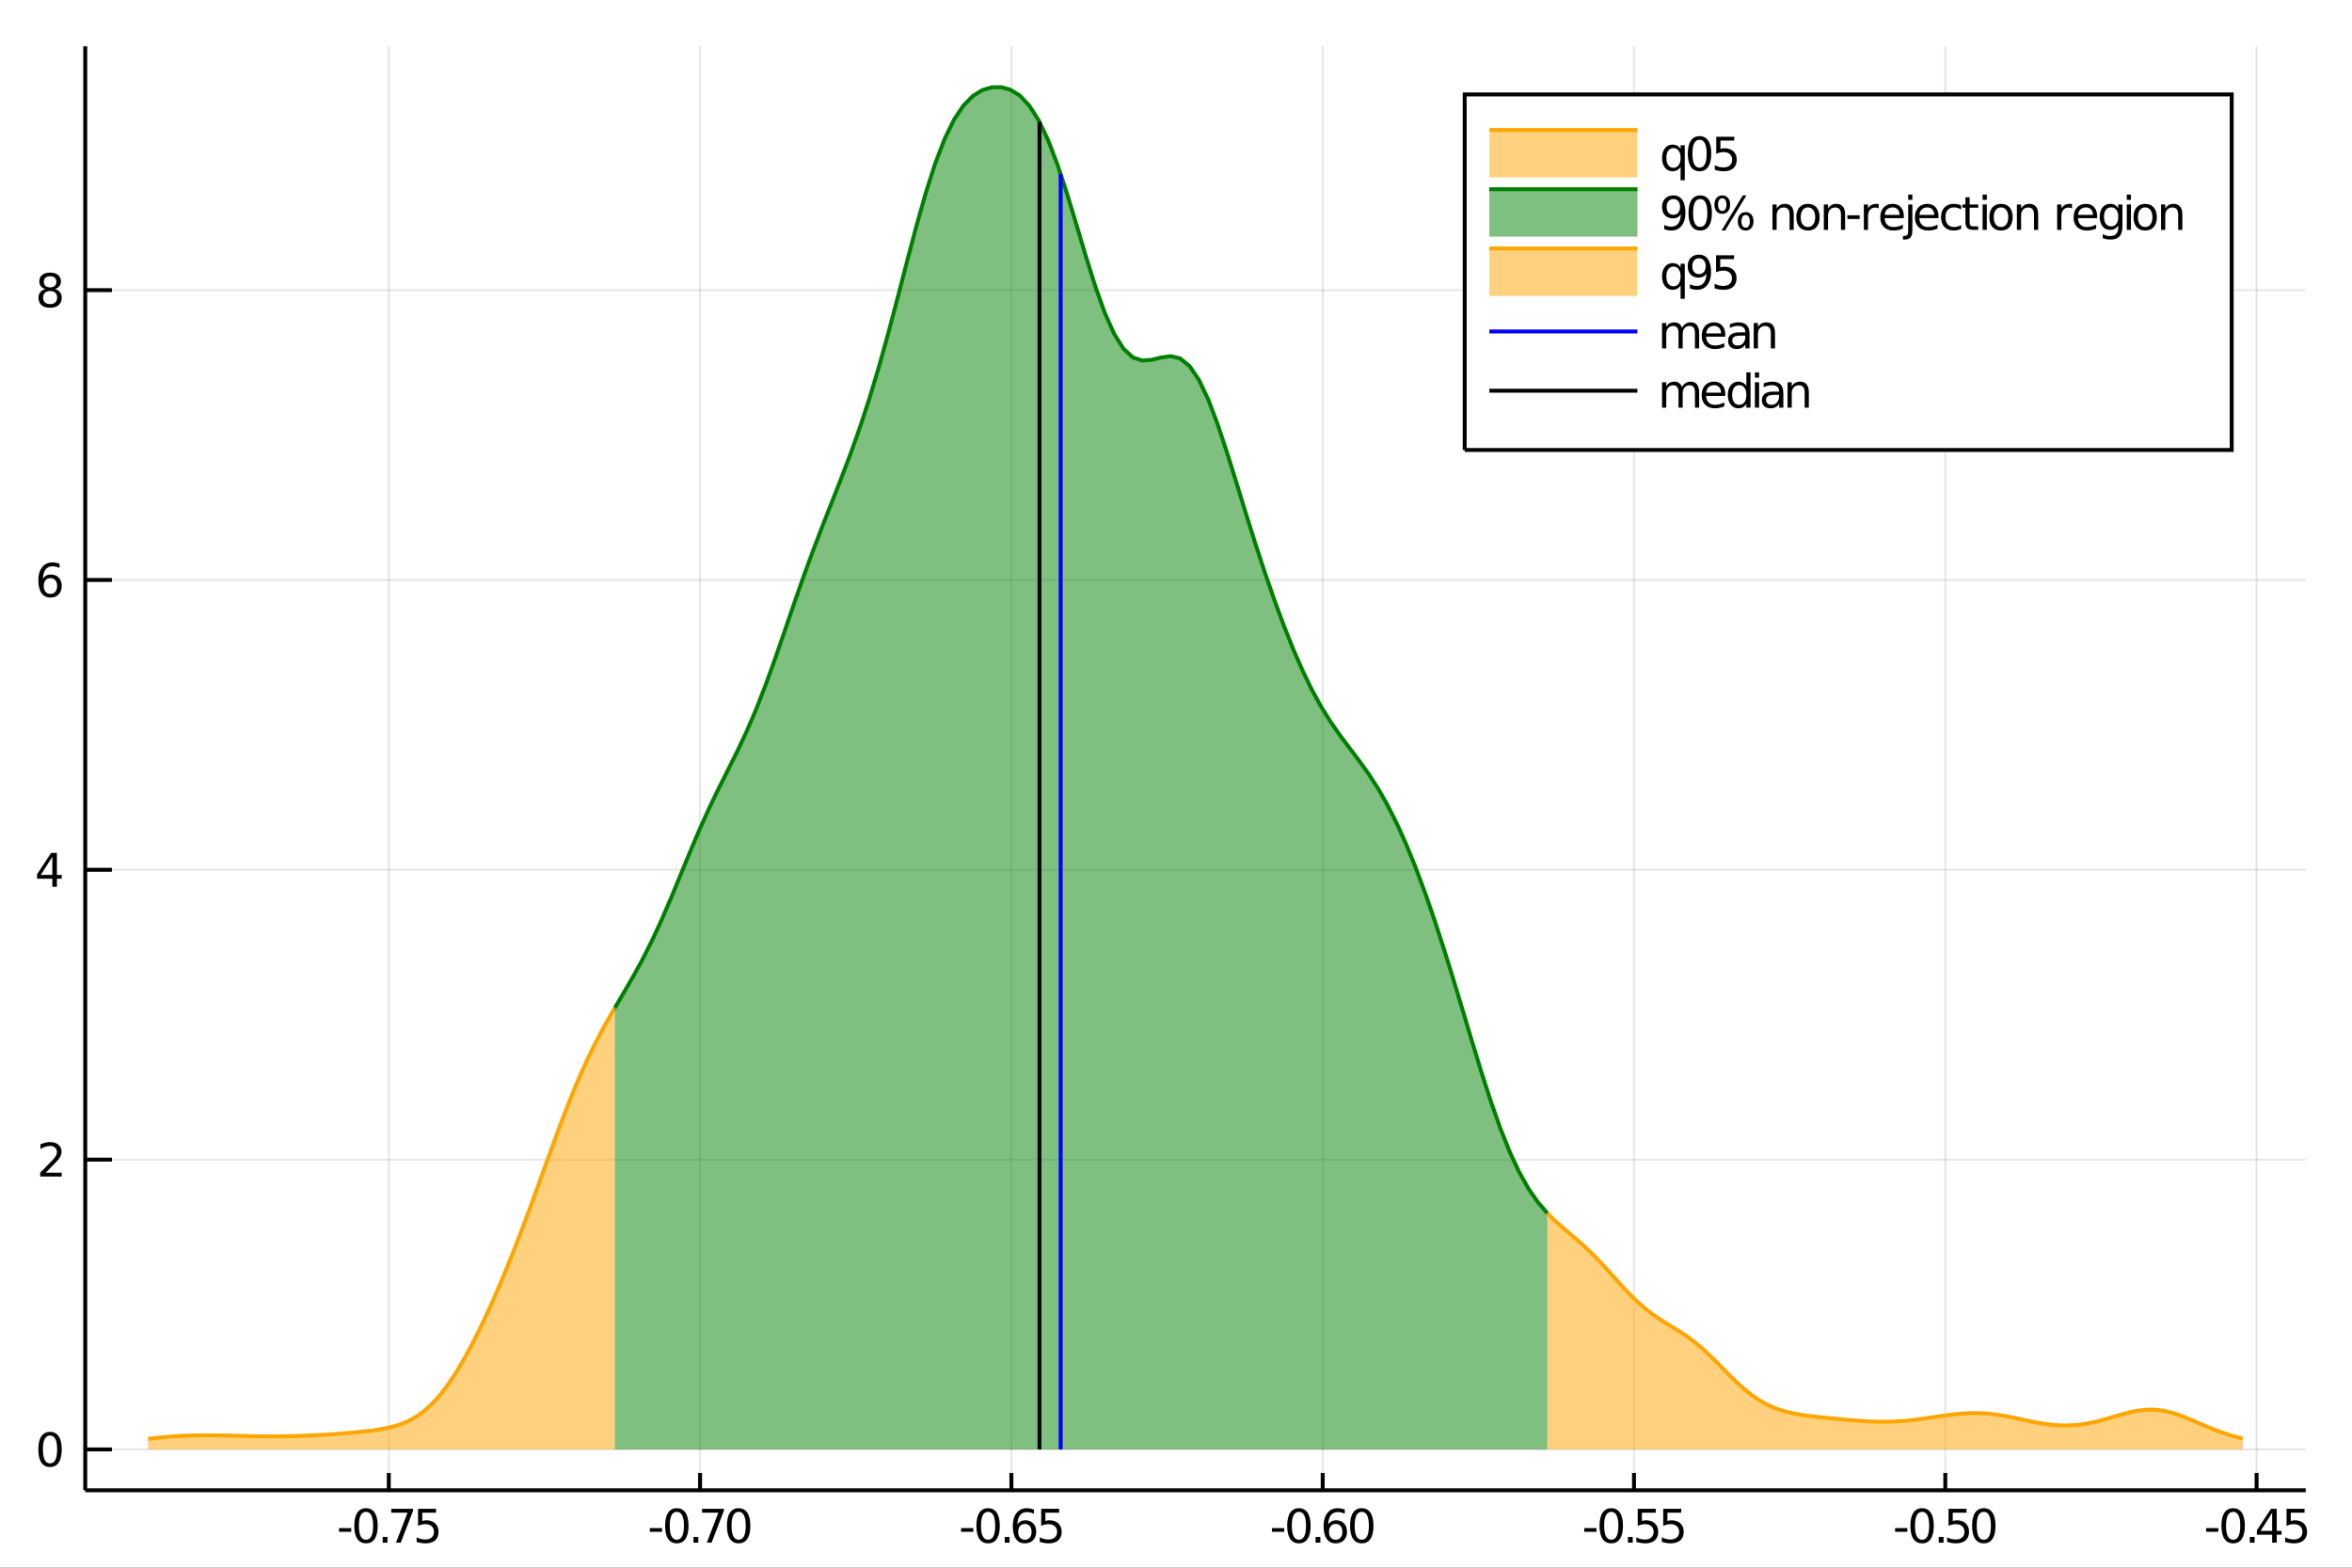 <?xml version="1.0" encoding="utf-8"?>
<svg xmlns="http://www.w3.org/2000/svg" xmlns:xlink="http://www.w3.org/1999/xlink" width="600" height="400" viewBox="0 0 2400 1600">
<rect x="0" y="0" width="2400" height="1600" fill="#333333" stroke="none"/>
<defs>
  <clipPath id="clip790">
    <rect x="0" y="0" width="2400" height="1600"/>
  </clipPath>
</defs>
<path clip-path="url(#clip790)" d="
M0 1600 L2400 1600 L2400 0 L0 0  Z
  " fill="#ffffff" fill-rule="evenodd" fill-opacity="1"/>
<defs>
  <clipPath id="clip791">
    <rect x="480" y="0" width="1681" height="1600"/>
  </clipPath>
</defs>
<path clip-path="url(#clip790)" d="
M86.992 1521.01 L2352.76 1521.01 L2352.76 47.244 L86.992 47.244  Z
  " fill="#ffffff" fill-rule="evenodd" fill-opacity="1"/>
<defs>
  <clipPath id="clip792">
    <rect x="86" y="47" width="2267" height="1475"/>
  </clipPath>
</defs>
<polyline clip-path="url(#clip792)" style="stroke:#000000; stroke-width:2; stroke-opacity:0.1; fill:none" points="
  396.712,1521.01 396.712,47.244 
  "/>
<polyline clip-path="url(#clip792)" style="stroke:#000000; stroke-width:2; stroke-opacity:0.1; fill:none" points="
  714.369,1521.01 714.369,47.244 
  "/>
<polyline clip-path="url(#clip792)" style="stroke:#000000; stroke-width:2; stroke-opacity:0.1; fill:none" points="
  1032.03,1521.01 1032.03,47.244 
  "/>
<polyline clip-path="url(#clip792)" style="stroke:#000000; stroke-width:2; stroke-opacity:0.1; fill:none" points="
  1349.68,1521.01 1349.68,47.244 
  "/>
<polyline clip-path="url(#clip792)" style="stroke:#000000; stroke-width:2; stroke-opacity:0.1; fill:none" points="
  1667.34,1521.01 1667.34,47.244 
  "/>
<polyline clip-path="url(#clip792)" style="stroke:#000000; stroke-width:2; stroke-opacity:0.1; fill:none" points="
  1985,1521.01 1985,47.244 
  "/>
<polyline clip-path="url(#clip792)" style="stroke:#000000; stroke-width:2; stroke-opacity:0.1; fill:none" points="
  2302.65,1521.01 2302.65,47.244 
  "/>
<polyline clip-path="url(#clip792)" style="stroke:#000000; stroke-width:2; stroke-opacity:0.1; fill:none" points="
  86.992,1479.3 2352.76,1479.3 
  "/>
<polyline clip-path="url(#clip792)" style="stroke:#000000; stroke-width:2; stroke-opacity:0.1; fill:none" points="
  86.992,1183.51 2352.76,1183.51 
  "/>
<polyline clip-path="url(#clip792)" style="stroke:#000000; stroke-width:2; stroke-opacity:0.1; fill:none" points="
  86.992,887.714 2352.76,887.714 
  "/>
<polyline clip-path="url(#clip792)" style="stroke:#000000; stroke-width:2; stroke-opacity:0.1; fill:none" points="
  86.992,591.922 2352.76,591.922 
  "/>
<polyline clip-path="url(#clip792)" style="stroke:#000000; stroke-width:2; stroke-opacity:0.1; fill:none" points="
  86.992,296.13 2352.76,296.13 
  "/>
<polyline clip-path="url(#clip790)" style="stroke:#000000; stroke-width:4; stroke-opacity:1; fill:none" points="
  86.992,1521.01 2352.76,1521.01 
  "/>
<polyline clip-path="url(#clip790)" style="stroke:#000000; stroke-width:4; stroke-opacity:1; fill:none" points="
  86.992,1521.01 86.992,47.244 
  "/>
<polyline clip-path="url(#clip790)" style="stroke:#000000; stroke-width:4; stroke-opacity:1; fill:none" points="
  396.712,1521.01 396.712,1503.32 
  "/>
<polyline clip-path="url(#clip790)" style="stroke:#000000; stroke-width:4; stroke-opacity:1; fill:none" points="
  714.369,1521.01 714.369,1503.32 
  "/>
<polyline clip-path="url(#clip790)" style="stroke:#000000; stroke-width:4; stroke-opacity:1; fill:none" points="
  1032.03,1521.01 1032.03,1503.32 
  "/>
<polyline clip-path="url(#clip790)" style="stroke:#000000; stroke-width:4; stroke-opacity:1; fill:none" points="
  1349.68,1521.01 1349.68,1503.32 
  "/>
<polyline clip-path="url(#clip790)" style="stroke:#000000; stroke-width:4; stroke-opacity:1; fill:none" points="
  1667.34,1521.01 1667.34,1503.32 
  "/>
<polyline clip-path="url(#clip790)" style="stroke:#000000; stroke-width:4; stroke-opacity:1; fill:none" points="
  1985,1521.01 1985,1503.32 
  "/>
<polyline clip-path="url(#clip790)" style="stroke:#000000; stroke-width:4; stroke-opacity:1; fill:none" points="
  2302.65,1521.01 2302.65,1503.32 
  "/>
<polyline clip-path="url(#clip790)" style="stroke:#000000; stroke-width:4; stroke-opacity:1; fill:none" points="
  86.992,1479.3 114.181,1479.3 
  "/>
<polyline clip-path="url(#clip790)" style="stroke:#000000; stroke-width:4; stroke-opacity:1; fill:none" points="
  86.992,1183.51 114.181,1183.51 
  "/>
<polyline clip-path="url(#clip790)" style="stroke:#000000; stroke-width:4; stroke-opacity:1; fill:none" points="
  86.992,887.714 114.181,887.714 
  "/>
<polyline clip-path="url(#clip790)" style="stroke:#000000; stroke-width:4; stroke-opacity:1; fill:none" points="
  86.992,591.922 114.181,591.922 
  "/>
<polyline clip-path="url(#clip790)" style="stroke:#000000; stroke-width:4; stroke-opacity:1; fill:none" points="
  86.992,296.13 114.181,296.13 
  "/>
<path clip-path="url(#clip790)" d="M 0 0 M345.925 1559.6 L358.402 1559.6 L358.402 1563.39 L345.925 1563.39 L345.925 1559.6 Z" fill="#000000" fill-rule="evenodd" fill-opacity="1" /><path clip-path="url(#clip790)" d="M 0 0 M373.471 1543 Q369.86 1543 368.032 1546.56 Q366.226 1550.11 366.226 1557.23 Q366.226 1564.34 368.032 1567.91 Q369.86 1571.45 373.471 1571.45 Q377.106 1571.45 378.911 1567.91 Q380.74 1564.34 380.74 1557.23 Q380.74 1550.11 378.911 1546.56 Q377.106 1543 373.471 1543 M373.471 1539.29 Q379.282 1539.29 382.337 1543.9 Q385.416 1548.48 385.416 1557.23 Q385.416 1565.96 382.337 1570.57 Q379.282 1575.15 373.471 1575.15 Q367.661 1575.15 364.583 1570.57 Q361.527 1565.96 361.527 1557.23 Q361.527 1548.48 364.583 1543.9 Q367.661 1539.29 373.471 1539.29 Z" fill="#000000" fill-rule="evenodd" fill-opacity="1" /><path clip-path="url(#clip790)" d="M 0 0 M390.485 1568.6 L395.369 1568.6 L395.369 1574.48 L390.485 1574.48 L390.485 1568.6 Z" fill="#000000" fill-rule="evenodd" fill-opacity="1" /><path clip-path="url(#clip790)" d="M 0 0 M399.258 1539.92 L421.48 1539.92 L421.48 1541.91 L408.934 1574.48 L404.05 1574.48 L415.855 1543.86 L399.258 1543.86 L399.258 1539.92 Z" fill="#000000" fill-rule="evenodd" fill-opacity="1" /><path clip-path="url(#clip790)" d="M 0 0 M426.596 1539.92 L444.953 1539.92 L444.953 1543.86 L430.879 1543.86 L430.879 1552.33 Q431.897 1551.98 432.916 1551.82 Q433.934 1551.63 434.953 1551.63 Q440.74 1551.63 444.119 1554.8 Q447.499 1557.98 447.499 1563.39 Q447.499 1568.97 444.027 1572.07 Q440.554 1575.15 434.235 1575.15 Q432.059 1575.15 429.791 1574.78 Q427.545 1574.41 425.138 1573.67 L425.138 1568.97 Q427.221 1570.1 429.443 1570.66 Q431.666 1571.22 434.142 1571.22 Q438.147 1571.22 440.485 1569.11 Q442.823 1567 442.823 1563.39 Q442.823 1559.78 440.485 1557.67 Q438.147 1555.57 434.142 1555.57 Q432.267 1555.57 430.392 1555.98 Q428.541 1556.4 426.596 1557.28 L426.596 1539.92 Z" fill="#000000" fill-rule="evenodd" fill-opacity="1" /><path clip-path="url(#clip790)" d="M 0 0 M663.085 1559.6 L675.562 1559.6 L675.562 1563.39 L663.085 1563.39 L663.085 1559.6 Z" fill="#000000" fill-rule="evenodd" fill-opacity="1" /><path clip-path="url(#clip790)" d="M 0 0 M690.631 1543 Q687.02 1543 685.191 1546.56 Q683.386 1550.11 683.386 1557.23 Q683.386 1564.34 685.191 1567.91 Q687.02 1571.45 690.631 1571.45 Q694.265 1571.45 696.071 1567.91 Q697.899 1564.34 697.899 1557.23 Q697.899 1550.11 696.071 1546.56 Q694.265 1543 690.631 1543 M690.631 1539.29 Q696.441 1539.29 699.497 1543.9 Q702.575 1548.48 702.575 1557.23 Q702.575 1565.96 699.497 1570.57 Q696.441 1575.15 690.631 1575.15 Q684.821 1575.15 681.742 1570.57 Q678.687 1565.96 678.687 1557.23 Q678.687 1548.48 681.742 1543.9 Q684.821 1539.29 690.631 1539.29 Z" fill="#000000" fill-rule="evenodd" fill-opacity="1" /><path clip-path="url(#clip790)" d="M 0 0 M707.645 1568.6 L712.529 1568.6 L712.529 1574.48 L707.645 1574.48 L707.645 1568.6 Z" fill="#000000" fill-rule="evenodd" fill-opacity="1" /><path clip-path="url(#clip790)" d="M 0 0 M716.418 1539.92 L738.64 1539.92 L738.64 1541.91 L726.094 1574.48 L721.209 1574.48 L733.015 1543.86 L716.418 1543.86 L716.418 1539.92 Z" fill="#000000" fill-rule="evenodd" fill-opacity="1" /><path clip-path="url(#clip790)" d="M 0 0 M753.709 1543 Q750.098 1543 748.269 1546.56 Q746.464 1550.11 746.464 1557.23 Q746.464 1564.34 748.269 1567.91 Q750.098 1571.45 753.709 1571.45 Q757.343 1571.45 759.149 1567.91 Q760.978 1564.34 760.978 1557.23 Q760.978 1550.11 759.149 1546.56 Q757.343 1543 753.709 1543 M753.709 1539.29 Q759.519 1539.29 762.575 1543.9 Q765.654 1548.48 765.654 1557.23 Q765.654 1565.96 762.575 1570.57 Q759.519 1575.15 753.709 1575.15 Q747.899 1575.15 744.82 1570.57 Q741.765 1565.96 741.765 1557.23 Q741.765 1548.48 744.82 1543.9 Q747.899 1539.29 753.709 1539.29 Z" fill="#000000" fill-rule="evenodd" fill-opacity="1" /><path clip-path="url(#clip790)" d="M 0 0 M980.707 1559.6 L993.184 1559.6 L993.184 1563.39 L980.707 1563.39 L980.707 1559.6 Z" fill="#000000" fill-rule="evenodd" fill-opacity="1" /><path clip-path="url(#clip790)" d="M 0 0 M1008.25 1543 Q1004.64 1543 1002.81 1546.56 Q1001.01 1550.11 1001.01 1557.23 Q1001.01 1564.34 1002.81 1567.91 Q1004.64 1571.45 1008.25 1571.45 Q1011.89 1571.45 1013.69 1567.91 Q1015.52 1564.34 1015.52 1557.23 Q1015.52 1550.11 1013.69 1546.56 Q1011.89 1543 1008.25 1543 M1008.25 1539.29 Q1014.06 1539.29 1017.12 1543.9 Q1020.2 1548.48 1020.2 1557.23 Q1020.2 1565.96 1017.12 1570.57 Q1014.06 1575.15 1008.25 1575.15 Q1002.44 1575.15 999.364 1570.57 Q996.309 1565.96 996.309 1557.23 Q996.309 1548.48 999.364 1543.9 Q1002.44 1539.29 1008.25 1539.29 Z" fill="#000000" fill-rule="evenodd" fill-opacity="1" /><path clip-path="url(#clip790)" d="M 0 0 M1025.27 1568.6 L1030.15 1568.6 L1030.15 1574.48 L1025.27 1574.48 L1025.27 1568.6 Z" fill="#000000" fill-rule="evenodd" fill-opacity="1" /><path clip-path="url(#clip790)" d="M 0 0 M1045.8 1555.34 Q1042.65 1555.34 1040.8 1557.49 Q1038.97 1559.64 1038.97 1563.39 Q1038.97 1567.12 1040.8 1569.29 Q1042.65 1571.45 1045.8 1571.45 Q1048.95 1571.45 1050.78 1569.29 Q1052.63 1567.12 1052.63 1563.39 Q1052.63 1559.64 1050.78 1557.49 Q1048.95 1555.34 1045.8 1555.34 M1055.08 1540.68 L1055.08 1544.94 Q1053.32 1544.11 1051.52 1543.67 Q1049.73 1543.23 1047.98 1543.23 Q1043.35 1543.23 1040.89 1546.36 Q1038.46 1549.48 1038.11 1555.8 Q1039.48 1553.79 1041.54 1552.72 Q1043.6 1551.63 1046.08 1551.63 Q1051.29 1551.63 1054.29 1554.8 Q1057.33 1557.95 1057.33 1563.39 Q1057.33 1568.72 1054.18 1571.93 Q1051.03 1575.15 1045.8 1575.15 Q1039.8 1575.15 1036.63 1570.57 Q1033.46 1565.96 1033.46 1557.23 Q1033.46 1549.04 1037.35 1544.18 Q1041.24 1539.29 1047.79 1539.29 Q1049.55 1539.29 1051.33 1539.64 Q1053.14 1539.99 1055.08 1540.68 Z" fill="#000000" fill-rule="evenodd" fill-opacity="1" /><path clip-path="url(#clip790)" d="M 0 0 M1062.44 1539.92 L1080.8 1539.92 L1080.8 1543.86 L1066.73 1543.86 L1066.73 1552.33 Q1067.74 1551.98 1068.76 1551.82 Q1069.78 1551.63 1070.8 1551.63 Q1076.59 1551.63 1079.97 1554.8 Q1083.35 1557.98 1083.35 1563.39 Q1083.35 1568.97 1079.87 1572.07 Q1076.4 1575.15 1070.08 1575.15 Q1067.91 1575.15 1065.64 1574.78 Q1063.39 1574.41 1060.98 1573.67 L1060.98 1568.97 Q1063.07 1570.1 1065.29 1570.66 Q1067.51 1571.22 1069.99 1571.22 Q1073.99 1571.22 1076.33 1569.11 Q1078.67 1567 1078.67 1563.39 Q1078.67 1559.78 1076.33 1557.67 Q1073.99 1555.57 1069.99 1555.57 Q1068.11 1555.57 1066.24 1555.98 Q1064.39 1556.4 1062.44 1557.28 L1062.44 1539.92 Z" fill="#000000" fill-rule="evenodd" fill-opacity="1" /><path clip-path="url(#clip790)" d="M 0 0 M1297.87 1559.6 L1310.34 1559.6 L1310.34 1563.39 L1297.87 1563.39 L1297.87 1559.6 Z" fill="#000000" fill-rule="evenodd" fill-opacity="1" /><path clip-path="url(#clip790)" d="M 0 0 M1325.41 1543 Q1321.8 1543 1319.97 1546.56 Q1318.17 1550.11 1318.17 1557.23 Q1318.17 1564.34 1319.97 1567.91 Q1321.8 1571.45 1325.41 1571.45 Q1329.05 1571.45 1330.85 1567.91 Q1332.68 1564.34 1332.68 1557.23 Q1332.68 1550.11 1330.85 1546.56 Q1329.05 1543 1325.41 1543 M1325.41 1539.29 Q1331.22 1539.29 1334.28 1543.9 Q1337.36 1548.48 1337.36 1557.23 Q1337.36 1565.96 1334.28 1570.57 Q1331.22 1575.15 1325.41 1575.15 Q1319.6 1575.15 1316.52 1570.57 Q1313.47 1565.96 1313.47 1557.23 Q1313.47 1548.48 1316.52 1543.9 Q1319.6 1539.29 1325.41 1539.29 Z" fill="#000000" fill-rule="evenodd" fill-opacity="1" /><path clip-path="url(#clip790)" d="M 0 0 M1342.43 1568.6 L1347.31 1568.6 L1347.31 1574.48 L1342.43 1574.48 L1342.43 1568.6 Z" fill="#000000" fill-rule="evenodd" fill-opacity="1" /><path clip-path="url(#clip790)" d="M 0 0 M1362.96 1555.34 Q1359.81 1555.34 1357.96 1557.49 Q1356.13 1559.64 1356.13 1563.39 Q1356.13 1567.12 1357.96 1569.29 Q1359.81 1571.45 1362.96 1571.45 Q1366.11 1571.45 1367.94 1569.29 Q1369.79 1567.12 1369.79 1563.39 Q1369.79 1559.64 1367.94 1557.49 Q1366.11 1555.34 1362.96 1555.34 M1372.24 1540.68 L1372.24 1544.94 Q1370.48 1544.11 1368.68 1543.67 Q1366.89 1543.23 1365.13 1543.23 Q1360.51 1543.23 1358.05 1546.36 Q1355.62 1549.48 1355.27 1555.8 Q1356.64 1553.79 1358.7 1552.72 Q1360.76 1551.63 1363.24 1551.63 Q1368.44 1551.63 1371.45 1554.8 Q1374.49 1557.95 1374.49 1563.39 Q1374.49 1568.72 1371.34 1571.93 Q1368.19 1575.15 1362.96 1575.15 Q1356.96 1575.15 1353.79 1570.57 Q1350.62 1565.96 1350.62 1557.23 Q1350.62 1549.04 1354.51 1544.18 Q1358.4 1539.29 1364.95 1539.29 Q1366.71 1539.29 1368.49 1539.64 Q1370.3 1539.99 1372.24 1540.68 Z" fill="#000000" fill-rule="evenodd" fill-opacity="1" /><path clip-path="url(#clip790)" d="M 0 0 M1389.56 1543 Q1385.94 1543 1384.12 1546.56 Q1382.31 1550.11 1382.31 1557.23 Q1382.31 1564.34 1384.12 1567.91 Q1385.94 1571.45 1389.56 1571.45 Q1393.19 1571.45 1395 1567.91 Q1396.82 1564.34 1396.82 1557.23 Q1396.82 1550.11 1395 1546.56 Q1393.19 1543 1389.56 1543 M1389.56 1539.29 Q1395.37 1539.29 1398.42 1543.9 Q1401.5 1548.48 1401.5 1557.23 Q1401.5 1565.96 1398.42 1570.57 Q1395.37 1575.15 1389.56 1575.15 Q1383.75 1575.15 1380.67 1570.57 Q1377.61 1565.96 1377.61 1557.23 Q1377.61 1548.48 1380.67 1543.9 Q1383.75 1539.29 1389.56 1539.29 Z" fill="#000000" fill-rule="evenodd" fill-opacity="1" /><path clip-path="url(#clip790)" d="M 0 0 M1616.6 1559.6 L1629.08 1559.6 L1629.08 1563.39 L1616.6 1563.39 L1616.6 1559.6 Z" fill="#000000" fill-rule="evenodd" fill-opacity="1" /><path clip-path="url(#clip790)" d="M 0 0 M1644.15 1543 Q1640.54 1543 1638.71 1546.56 Q1636.9 1550.11 1636.9 1557.23 Q1636.9 1564.34 1638.71 1567.91 Q1640.54 1571.45 1644.15 1571.45 Q1647.78 1571.45 1649.59 1567.91 Q1651.41 1564.34 1651.41 1557.23 Q1651.41 1550.11 1649.59 1546.56 Q1647.78 1543 1644.15 1543 M1644.15 1539.29 Q1649.96 1539.29 1653.01 1543.9 Q1656.09 1548.48 1656.09 1557.23 Q1656.09 1565.96 1653.01 1570.57 Q1649.96 1575.15 1644.15 1575.15 Q1638.34 1575.15 1635.26 1570.57 Q1632.2 1565.96 1632.2 1557.23 Q1632.2 1548.48 1635.26 1543.9 Q1638.34 1539.29 1644.15 1539.29 Z" fill="#000000" fill-rule="evenodd" fill-opacity="1" /><path clip-path="url(#clip790)" d="M 0 0 M1661.16 1568.6 L1666.04 1568.6 L1666.04 1574.48 L1661.16 1574.48 L1661.16 1568.6 Z" fill="#000000" fill-rule="evenodd" fill-opacity="1" /><path clip-path="url(#clip790)" d="M 0 0 M1671.16 1539.92 L1689.52 1539.92 L1689.52 1543.86 L1675.44 1543.86 L1675.44 1552.33 Q1676.46 1551.98 1677.48 1551.82 Q1678.5 1551.63 1679.52 1551.63 Q1685.3 1551.63 1688.68 1554.8 Q1692.06 1557.98 1692.06 1563.39 Q1692.06 1568.97 1688.59 1572.07 Q1685.12 1575.15 1678.8 1575.15 Q1676.62 1575.15 1674.35 1574.78 Q1672.11 1574.41 1669.7 1573.67 L1669.7 1568.97 Q1671.79 1570.1 1674.01 1570.66 Q1676.23 1571.22 1678.71 1571.22 Q1682.71 1571.22 1685.05 1569.11 Q1687.39 1567 1687.39 1563.39 Q1687.39 1559.78 1685.05 1557.67 Q1682.71 1555.57 1678.71 1555.57 Q1676.83 1555.57 1674.96 1555.98 Q1673.1 1556.4 1671.16 1557.28 L1671.16 1539.92 Z" fill="#000000" fill-rule="evenodd" fill-opacity="1" /><path clip-path="url(#clip790)" d="M 0 0 M1697.18 1539.92 L1715.53 1539.92 L1715.53 1543.86 L1701.46 1543.86 L1701.46 1552.33 Q1702.48 1551.98 1703.5 1551.82 Q1704.52 1551.63 1705.53 1551.63 Q1711.32 1551.63 1714.7 1554.8 Q1718.08 1557.98 1718.08 1563.39 Q1718.08 1568.97 1714.61 1572.07 Q1711.14 1575.15 1704.82 1575.15 Q1702.64 1575.15 1700.37 1574.78 Q1698.13 1574.41 1695.72 1573.67 L1695.72 1568.97 Q1697.8 1570.1 1700.03 1570.66 Q1702.25 1571.22 1704.72 1571.22 Q1708.73 1571.22 1711.07 1569.11 Q1713.41 1567 1713.41 1563.39 Q1713.41 1559.78 1711.07 1557.67 Q1708.73 1555.57 1704.72 1555.57 Q1702.85 1555.57 1700.97 1555.98 Q1699.12 1556.4 1697.18 1557.28 L1697.18 1539.92 Z" fill="#000000" fill-rule="evenodd" fill-opacity="1" /><path clip-path="url(#clip790)" d="M 0 0 M1933.76 1559.6 L1946.24 1559.6 L1946.24 1563.39 L1933.76 1563.39 L1933.76 1559.6 Z" fill="#000000" fill-rule="evenodd" fill-opacity="1" /><path clip-path="url(#clip790)" d="M 0 0 M1961.31 1543 Q1957.69 1543 1955.87 1546.56 Q1954.06 1550.11 1954.06 1557.23 Q1954.06 1564.34 1955.87 1567.91 Q1957.69 1571.45 1961.31 1571.45 Q1964.94 1571.45 1966.75 1567.91 Q1968.57 1564.34 1968.57 1557.23 Q1968.57 1550.11 1966.75 1546.56 Q1964.94 1543 1961.31 1543 M1961.31 1539.29 Q1967.12 1539.29 1970.17 1543.9 Q1973.25 1548.48 1973.25 1557.23 Q1973.25 1565.96 1970.17 1570.57 Q1967.12 1575.15 1961.31 1575.15 Q1955.5 1575.15 1952.42 1570.57 Q1949.36 1565.96 1949.36 1557.23 Q1949.36 1548.48 1952.42 1543.9 Q1955.5 1539.29 1961.31 1539.29 Z" fill="#000000" fill-rule="evenodd" fill-opacity="1" /><path clip-path="url(#clip790)" d="M 0 0 M1978.32 1568.6 L1983.2 1568.6 L1983.2 1574.48 L1978.32 1574.48 L1978.32 1568.6 Z" fill="#000000" fill-rule="evenodd" fill-opacity="1" /><path clip-path="url(#clip790)" d="M 0 0 M1988.32 1539.92 L2006.68 1539.92 L2006.68 1543.86 L1992.6 1543.86 L1992.6 1552.33 Q1993.62 1551.98 1994.64 1551.82 Q1995.66 1551.63 1996.68 1551.63 Q2002.46 1551.63 2005.84 1554.8 Q2009.22 1557.98 2009.22 1563.39 Q2009.22 1568.97 2005.75 1572.07 Q2002.28 1575.15 1995.96 1575.15 Q1993.78 1575.15 1991.51 1574.78 Q1989.27 1574.41 1986.86 1573.67 L1986.86 1568.97 Q1988.94 1570.1 1991.17 1570.66 Q1993.39 1571.22 1995.87 1571.22 Q1999.87 1571.22 2002.21 1569.11 Q2004.55 1567 2004.55 1563.39 Q2004.55 1559.78 2002.21 1557.67 Q1999.87 1555.57 1995.87 1555.57 Q1993.99 1555.57 1992.12 1555.98 Q1990.26 1556.4 1988.32 1557.28 L1988.32 1539.92 Z" fill="#000000" fill-rule="evenodd" fill-opacity="1" /><path clip-path="url(#clip790)" d="M 0 0 M2024.29 1543 Q2020.68 1543 2018.85 1546.56 Q2017.05 1550.11 2017.05 1557.23 Q2017.05 1564.34 2018.85 1567.91 Q2020.68 1571.45 2024.29 1571.45 Q2027.93 1571.45 2029.73 1567.91 Q2031.56 1564.34 2031.56 1557.23 Q2031.56 1550.11 2029.73 1546.56 Q2027.93 1543 2024.29 1543 M2024.29 1539.29 Q2030.1 1539.29 2033.16 1543.9 Q2036.24 1548.48 2036.24 1557.23 Q2036.24 1565.96 2033.16 1570.57 Q2030.1 1575.15 2024.29 1575.15 Q2018.48 1575.15 2015.4 1570.57 Q2012.35 1565.96 2012.35 1557.23 Q2012.35 1548.48 2015.4 1543.9 Q2018.48 1539.29 2024.29 1539.29 Z" fill="#000000" fill-rule="evenodd" fill-opacity="1" /><path clip-path="url(#clip790)" d="M 0 0 M2251.17 1559.6 L2263.65 1559.6 L2263.65 1563.39 L2251.17 1563.39 L2251.17 1559.6 Z" fill="#000000" fill-rule="evenodd" fill-opacity="1" /><path clip-path="url(#clip790)" d="M 0 0 M2278.72 1543 Q2275.11 1543 2273.28 1546.56 Q2271.47 1550.11 2271.47 1557.23 Q2271.47 1564.34 2273.28 1567.91 Q2275.11 1571.45 2278.72 1571.45 Q2282.35 1571.45 2284.16 1567.91 Q2285.99 1564.34 2285.99 1557.23 Q2285.99 1550.11 2284.16 1546.56 Q2282.35 1543 2278.72 1543 M2278.72 1539.29 Q2284.53 1539.29 2287.59 1543.9 Q2290.66 1548.48 2290.66 1557.23 Q2290.66 1565.96 2287.59 1570.57 Q2284.53 1575.15 2278.72 1575.15 Q2272.91 1575.15 2269.83 1570.57 Q2266.78 1565.96 2266.78 1557.23 Q2266.78 1548.48 2269.83 1543.9 Q2272.91 1539.29 2278.72 1539.29 Z" fill="#000000" fill-rule="evenodd" fill-opacity="1" /><path clip-path="url(#clip790)" d="M 0 0 M2295.73 1568.6 L2300.62 1568.6 L2300.62 1574.48 L2295.73 1574.48 L2295.73 1568.6 Z" fill="#000000" fill-rule="evenodd" fill-opacity="1" /><path clip-path="url(#clip790)" d="M 0 0 M2318.53 1543.99 L2306.73 1562.44 L2318.53 1562.44 L2318.53 1543.99 M2317.31 1539.92 L2323.19 1539.92 L2323.19 1562.44 L2328.12 1562.44 L2328.12 1566.33 L2323.19 1566.33 L2323.19 1574.48 L2318.53 1574.48 L2318.53 1566.33 L2302.93 1566.33 L2302.93 1561.82 L2317.31 1539.92 Z" fill="#000000" fill-rule="evenodd" fill-opacity="1" /><path clip-path="url(#clip790)" d="M 0 0 M2333.23 1539.92 L2351.59 1539.92 L2351.59 1543.86 L2337.52 1543.86 L2337.52 1552.33 Q2338.53 1551.98 2339.55 1551.82 Q2340.57 1551.63 2341.59 1551.63 Q2347.38 1551.63 2350.76 1554.8 Q2354.14 1557.98 2354.14 1563.39 Q2354.14 1568.97 2350.66 1572.07 Q2347.19 1575.15 2340.87 1575.15 Q2338.7 1575.15 2336.43 1574.78 Q2334.18 1574.41 2331.78 1573.67 L2331.78 1568.97 Q2333.86 1570.1 2336.08 1570.66 Q2338.3 1571.22 2340.78 1571.22 Q2344.78 1571.22 2347.12 1569.11 Q2349.46 1567 2349.46 1563.39 Q2349.46 1559.78 2347.12 1557.67 Q2344.78 1555.57 2340.78 1555.57 Q2338.9 1555.57 2337.03 1555.98 Q2335.18 1556.4 2333.23 1557.28 L2333.23 1539.92 Z" fill="#000000" fill-rule="evenodd" fill-opacity="1" /><path clip-path="url(#clip790)" d="M 0 0 M51.048 1465.1 Q47.437 1465.1 45.608 1468.66 Q43.802 1472.2 43.802 1479.33 Q43.802 1486.44 45.608 1490 Q47.437 1493.55 51.048 1493.55 Q54.682 1493.55 56.487 1490 Q58.316 1486.44 58.316 1479.33 Q58.316 1472.2 56.487 1468.66 Q54.682 1465.1 51.048 1465.1 M51.048 1461.39 Q56.858 1461.39 59.913 1466 Q62.992 1470.58 62.992 1479.33 Q62.992 1488.06 59.913 1492.67 Q56.858 1497.25 51.048 1497.25 Q45.238 1497.25 42.159 1492.67 Q39.103 1488.06 39.103 1479.33 Q39.103 1470.58 42.159 1466 Q45.238 1461.39 51.048 1461.39 Z" fill="#000000" fill-rule="evenodd" fill-opacity="1" /><path clip-path="url(#clip790)" d="M 0 0 M46.673 1196.85 L62.992 1196.85 L62.992 1200.79 L41.048 1200.79 L41.048 1196.85 Q43.71 1194.1 48.293 1189.47 Q52.9 1184.81 54.08 1183.47 Q56.325 1180.95 57.205 1179.21 Q58.108 1177.45 58.108 1175.76 Q58.108 1173.01 56.163 1171.27 Q54.242 1169.54 51.14 1169.54 Q48.941 1169.54 46.488 1170.3 Q44.057 1171.06 41.279 1172.61 L41.279 1167.89 Q44.103 1166.76 46.557 1166.18 Q49.011 1165.6 51.048 1165.6 Q56.418 1165.6 59.612 1168.29 Q62.807 1170.97 62.807 1175.46 Q62.807 1177.59 61.997 1179.51 Q61.21 1181.41 59.103 1184 Q58.525 1184.67 55.423 1187.89 Q52.321 1191.09 46.673 1196.85 Z" fill="#000000" fill-rule="evenodd" fill-opacity="1" /><path clip-path="url(#clip790)" d="M 0 0 M53.409 874.508 L41.603 892.957 L53.409 892.957 L53.409 874.508 M52.182 870.434 L58.062 870.434 L58.062 892.957 L62.992 892.957 L62.992 896.846 L58.062 896.846 L58.062 904.994 L53.409 904.994 L53.409 896.846 L37.807 896.846 L37.807 892.332 L52.182 870.434 Z" fill="#000000" fill-rule="evenodd" fill-opacity="1" /><path clip-path="url(#clip790)" d="M 0 0 M51.464 590.058 Q48.316 590.058 46.464 592.211 Q44.636 594.364 44.636 598.114 Q44.636 601.841 46.464 604.017 Q48.316 606.17 51.464 606.17 Q54.612 606.17 56.441 604.017 Q58.293 601.841 58.293 598.114 Q58.293 594.364 56.441 592.211 Q54.612 590.058 51.464 590.058 M60.747 575.406 L60.747 579.665 Q58.987 578.832 57.182 578.392 Q55.4 577.952 53.64 577.952 Q49.011 577.952 46.557 581.077 Q44.127 584.202 43.779 590.521 Q45.145 588.508 47.205 587.443 Q49.265 586.355 51.742 586.355 Q56.95 586.355 59.96 589.526 Q62.992 592.674 62.992 598.114 Q62.992 603.438 59.844 606.656 Q56.696 609.873 51.464 609.873 Q45.469 609.873 42.298 605.29 Q39.127 600.683 39.127 591.957 Q39.127 583.762 43.015 578.901 Q46.904 574.017 53.455 574.017 Q55.214 574.017 56.997 574.364 Q58.802 574.711 60.747 575.406 Z" fill="#000000" fill-rule="evenodd" fill-opacity="1" /><path clip-path="url(#clip790)" d="M 0 0 M51.14 296.998 Q47.807 296.998 45.886 298.78 Q43.988 300.563 43.988 303.688 Q43.988 306.813 45.886 308.595 Q47.807 310.378 51.14 310.378 Q54.474 310.378 56.395 308.595 Q58.316 306.79 58.316 303.688 Q58.316 300.563 56.395 298.78 Q54.497 296.998 51.14 296.998 M46.464 295.007 Q43.455 294.267 41.765 292.206 Q40.099 290.146 40.099 287.183 Q40.099 283.04 43.038 280.632 Q46.002 278.225 51.14 278.225 Q56.302 278.225 59.242 280.632 Q62.182 283.04 62.182 287.183 Q62.182 290.146 60.492 292.206 Q58.825 294.267 55.839 295.007 Q59.219 295.794 61.094 298.086 Q62.992 300.378 62.992 303.688 Q62.992 308.711 59.913 311.396 Q56.858 314.081 51.14 314.081 Q45.423 314.081 42.344 311.396 Q39.288 308.711 39.288 303.688 Q39.288 300.378 41.187 298.086 Q43.085 295.794 46.464 295.007 M44.752 287.623 Q44.752 290.308 46.418 291.813 Q48.108 293.318 51.14 293.318 Q54.15 293.318 55.839 291.813 Q57.552 290.308 57.552 287.623 Q57.552 284.938 55.839 283.433 Q54.15 281.929 51.14 281.929 Q48.108 281.929 46.418 283.433 Q44.752 284.938 44.752 287.623 Z" fill="#000000" fill-rule="evenodd" fill-opacity="1" /><path clip-path="url(#clip792)" d="
M151.118 1468.55 L155.929 1467.96 L160.74 1467.43 L165.551 1466.95 L170.362 1466.52 L175.173 1466.15 L179.984 1465.83 L184.795 1465.57 L189.606 1465.35 L194.417 1465.18 
  L199.228 1465.05 L204.039 1464.96 L208.85 1464.92 L213.661 1464.91 L218.472 1464.93 L223.283 1464.98 L228.094 1465.06 L232.905 1465.17 L237.716 1465.28 L242.527 1465.41 
  L247.338 1465.54 L252.149 1465.66 L256.96 1465.77 L261.771 1465.87 L266.582 1465.94 L271.393 1465.99 L276.204 1466 L281.015 1465.99 L285.826 1465.95 L290.637 1465.89 
  L295.448 1465.79 L300.259 1465.67 L305.07 1465.53 L309.881 1465.36 L314.692 1465.17 L319.503 1464.96 L324.314 1464.72 L329.125 1464.45 L333.936 1464.16 L338.747 1463.84 
  L343.558 1463.5 L348.369 1463.13 L353.18 1462.73 L357.991 1462.31 L362.802 1461.86 L367.613 1461.38 L372.424 1460.87 L377.235 1460.3 L382.046 1459.67 L386.857 1458.95 
  L391.668 1458.12 L396.479 1457.13 L401.29 1455.95 L406.101 1454.52 L410.912 1452.81 L415.723 1450.76 L420.534 1448.33 L425.345 1445.45 L430.156 1442.1 L434.967 1438.22 
  L439.778 1433.81 L444.589 1428.83 L449.4 1423.28 L454.211 1417.15 L459.022 1410.47 L463.833 1403.23 L468.644 1395.48 L473.455 1387.22 L478.266 1378.51 L483.077 1369.36 
  L487.888 1359.81 L492.699 1349.88 L497.51 1339.6 L502.321 1328.98 L507.132 1318.03 L511.943 1306.76 L516.754 1295.18 L521.565 1283.3 L526.376 1271.12 L531.187 1258.66 
  L535.998 1245.94 L540.809 1232.99 L545.62 1219.86 L550.431 1206.59 L555.242 1193.26 L560.053 1179.94 L564.864 1166.71 L569.675 1153.66 L574.486 1140.87 L579.297 1128.43 
  L584.108 1116.38 L588.919 1104.8 L593.73 1093.7 L598.541 1083.11 L603.352 1073.03 L608.163 1063.41 L612.974 1054.23 L617.785 1045.43 L622.596 1036.91 L627.407 1028.61 
  L627.407 1479.3 L622.596 1479.3 L617.785 1479.3 L612.974 1479.3 L608.163 1479.3 L603.352 1479.3 L598.541 1479.3 L593.73 1479.3 L588.919 1479.3 L584.108 1479.3 
  L579.297 1479.3 L574.486 1479.3 L569.675 1479.3 L564.864 1479.3 L560.053 1479.3 L555.242 1479.3 L550.431 1479.3 L545.62 1479.3 L540.809 1479.3 L535.998 1479.3 
  L531.187 1479.3 L526.376 1479.3 L521.565 1479.3 L516.754 1479.3 L511.943 1479.3 L507.132 1479.3 L502.321 1479.3 L497.51 1479.3 L492.699 1479.3 L487.888 1479.3 
  L483.077 1479.3 L478.266 1479.3 L473.455 1479.3 L468.644 1479.3 L463.833 1479.3 L459.022 1479.3 L454.211 1479.3 L449.4 1479.3 L444.589 1479.3 L439.778 1479.3 
  L434.967 1479.3 L430.156 1479.3 L425.345 1479.3 L420.534 1479.3 L415.723 1479.3 L410.912 1479.3 L406.101 1479.3 L401.29 1479.3 L396.479 1479.3 L391.668 1479.3 
  L386.857 1479.3 L382.046 1479.3 L377.235 1479.3 L372.424 1479.3 L367.613 1479.3 L362.802 1479.3 L357.991 1479.3 L353.18 1479.3 L348.369 1479.3 L343.558 1479.3 
  L338.747 1479.3 L333.936 1479.3 L329.125 1479.3 L324.314 1479.3 L319.503 1479.3 L314.692 1479.3 L309.881 1479.3 L305.07 1479.3 L300.259 1479.3 L295.448 1479.3 
  L290.637 1479.3 L285.826 1479.3 L281.015 1479.3 L276.204 1479.3 L271.393 1479.3 L266.582 1479.3 L261.771 1479.3 L256.96 1479.3 L252.149 1479.3 L247.338 1479.3 
  L242.527 1479.3 L237.716 1479.3 L232.905 1479.3 L228.094 1479.3 L223.283 1479.3 L218.472 1479.3 L213.661 1479.3 L208.85 1479.3 L204.039 1479.3 L199.228 1479.3 
  L194.417 1479.3 L189.606 1479.3 L184.795 1479.3 L179.984 1479.3 L175.173 1479.3 L170.362 1479.3 L165.551 1479.3 L160.74 1479.3 L155.929 1479.3 L151.118 1479.3 
   Z
  " fill="#ffa500" fill-rule="evenodd" fill-opacity="0.5"/>
<polyline clip-path="url(#clip792)" style="stroke:#ffa500; stroke-width:4; stroke-opacity:1; fill:none" points="
  151.118,1468.55 155.929,1467.96 160.74,1467.43 165.551,1466.95 170.362,1466.52 175.173,1466.15 179.984,1465.83 184.795,1465.57 189.606,1465.35 194.417,1465.18 
  199.228,1465.05 204.039,1464.96 208.85,1464.92 213.661,1464.91 218.472,1464.93 223.283,1464.98 228.094,1465.06 232.905,1465.17 237.716,1465.28 242.527,1465.41 
  247.338,1465.54 252.149,1465.66 256.96,1465.77 261.771,1465.87 266.582,1465.94 271.393,1465.99 276.204,1466 281.015,1465.99 285.826,1465.95 290.637,1465.89 
  295.448,1465.79 300.259,1465.67 305.07,1465.53 309.881,1465.36 314.692,1465.17 319.503,1464.96 324.314,1464.72 329.125,1464.45 333.936,1464.16 338.747,1463.84 
  343.558,1463.5 348.369,1463.13 353.18,1462.73 357.991,1462.31 362.802,1461.86 367.613,1461.38 372.424,1460.87 377.235,1460.3 382.046,1459.67 386.857,1458.95 
  391.668,1458.12 396.479,1457.13 401.29,1455.95 406.101,1454.52 410.912,1452.81 415.723,1450.76 420.534,1448.33 425.345,1445.45 430.156,1442.1 434.967,1438.22 
  439.778,1433.81 444.589,1428.83 449.4,1423.28 454.211,1417.15 459.022,1410.47 463.833,1403.23 468.644,1395.48 473.455,1387.22 478.266,1378.51 483.077,1369.36 
  487.888,1359.81 492.699,1349.88 497.51,1339.6 502.321,1328.98 507.132,1318.03 511.943,1306.76 516.754,1295.18 521.565,1283.3 526.376,1271.12 531.187,1258.66 
  535.998,1245.94 540.809,1232.99 545.62,1219.86 550.431,1206.59 555.242,1193.26 560.053,1179.94 564.864,1166.71 569.675,1153.66 574.486,1140.87 579.297,1128.43 
  584.108,1116.38 588.919,1104.8 593.73,1093.7 598.541,1083.11 603.352,1073.03 608.163,1063.41 612.974,1054.23 617.785,1045.43 622.596,1036.91 627.407,1028.61 
  
  "/>
<path clip-path="url(#clip792)" d="
M627.407 1028.61 L637.019 1012.29 L646.631 995.667 L656.243 978.037 L665.855 958.887 L675.467 938.024 L685.079 915.654 L694.691 892.37 L704.303 869.011 L713.914 846.41 
  L723.526 825.109 L733.138 805.144 L742.75 785.991 L752.362 766.713 L761.974 746.272 L771.586 723.87 L781.198 699.22 L790.81 672.617 L800.422 644.822 L810.033 616.786 
  L819.645 589.355 L829.257 563.022 L838.869 537.827 L848.481 513.371 L858.093 488.94 L867.705 463.668 L877.317 436.714 L886.929 407.424 L896.541 375.478 L906.152 341.003 
  L915.764 304.641 L925.376 267.527 L934.988 231.163 L944.6 197.186 L954.212 167.091 L963.824 141.947 L973.436 122.23 L983.048 107.791 L992.66 98.003 L1002.27 92.028 
  L1011.88 89.134 L1021.5 88.954 L1031.11 91.607 L1040.72 97.644 L1050.33 107.842 L1059.94 122.904 L1069.55 143.164 L1079.17 168.368 L1088.78 197.592 L1098.39 229.301 
  L1108 261.526 L1117.61 292.122 L1127.23 319.053 L1136.84 340.674 L1146.45 355.988 L1156.06 364.839 L1165.67 368.02 L1175.29 367.221 L1184.9 364.822 L1194.51 363.507 
  L1204.12 365.783 L1213.73 373.512 L1223.35 387.591 L1232.96 407.862 L1242.57 433.28 L1252.18 462.262 L1261.79 493.109 L1271.4 524.35 L1281.02 554.938 L1290.63 584.26 
  L1300.24 612.016 L1309.85 638.045 L1319.46 662.19 L1329.08 684.259 L1338.69 704.077 L1348.3 721.593 L1357.91 736.993 L1367.52 750.737 L1377.14 763.528 L1386.75 776.207 
  L1396.36 789.612 L1405.97 804.455 L1415.58 821.24 L1425.19 840.249 L1434.81 861.569 L1444.42 885.159 L1454.03 910.902 L1463.64 938.636 L1473.25 968.137 L1482.87 999.07 
  L1492.48 1030.93 L1502.09 1063 L1511.7 1094.42 L1521.31 1124.23 L1530.93 1151.54 L1540.54 1175.67 L1550.15 1196.24 L1559.76 1213.27 L1569.37 1227.08 L1578.99 1238.28 
  L1578.99 1479.3 L1569.37 1479.3 L1559.76 1479.3 L1550.15 1479.3 L1540.54 1479.3 L1530.93 1479.3 L1521.31 1479.3 L1511.7 1479.3 L1502.09 1479.3 L1492.48 1479.3 
  L1482.87 1479.3 L1473.25 1479.3 L1463.64 1479.3 L1454.03 1479.3 L1444.42 1479.3 L1434.81 1479.3 L1425.19 1479.3 L1415.58 1479.3 L1405.97 1479.3 L1396.36 1479.3 
  L1386.75 1479.3 L1377.14 1479.3 L1367.52 1479.3 L1357.91 1479.3 L1348.3 1479.3 L1338.69 1479.3 L1329.08 1479.3 L1319.46 1479.3 L1309.85 1479.3 L1300.24 1479.3 
  L1290.63 1479.3 L1281.02 1479.3 L1271.4 1479.3 L1261.79 1479.3 L1252.18 1479.3 L1242.57 1479.3 L1232.96 1479.3 L1223.35 1479.3 L1213.73 1479.3 L1204.12 1479.3 
  L1194.51 1479.3 L1184.9 1479.3 L1175.29 1479.3 L1165.67 1479.3 L1156.06 1479.3 L1146.45 1479.3 L1136.84 1479.3 L1127.23 1479.3 L1117.61 1479.3 L1108 1479.3 
  L1098.39 1479.3 L1088.78 1479.3 L1079.17 1479.3 L1069.55 1479.3 L1059.94 1479.3 L1050.33 1479.3 L1040.72 1479.3 L1031.11 1479.3 L1021.5 1479.3 L1011.88 1479.3 
  L1002.27 1479.3 L992.66 1479.3 L983.048 1479.3 L973.436 1479.3 L963.824 1479.3 L954.212 1479.3 L944.6 1479.3 L934.988 1479.3 L925.376 1479.3 L915.764 1479.3 
  L906.152 1479.3 L896.541 1479.3 L886.929 1479.3 L877.317 1479.3 L867.705 1479.3 L858.093 1479.3 L848.481 1479.3 L838.869 1479.3 L829.257 1479.3 L819.645 1479.3 
  L810.033 1479.3 L800.422 1479.3 L790.81 1479.3 L781.198 1479.3 L771.586 1479.3 L761.974 1479.3 L752.362 1479.3 L742.75 1479.3 L733.138 1479.3 L723.526 1479.3 
  L713.914 1479.3 L704.303 1479.3 L694.691 1479.3 L685.079 1479.3 L675.467 1479.3 L665.855 1479.3 L656.243 1479.3 L646.631 1479.3 L637.019 1479.3 L627.407 1479.3 
   Z
  " fill="#008000" fill-rule="evenodd" fill-opacity="0.5"/>
<polyline clip-path="url(#clip792)" style="stroke:#008000; stroke-width:4; stroke-opacity:1; fill:none" points="
  627.407,1028.61 637.019,1012.29 646.631,995.667 656.243,978.037 665.855,958.887 675.467,938.024 685.079,915.654 694.691,892.37 704.303,869.011 713.914,846.41 
  723.526,825.109 733.138,805.144 742.75,785.991 752.362,766.713 761.974,746.272 771.586,723.87 781.198,699.22 790.81,672.617 800.422,644.822 810.033,616.786 
  819.645,589.355 829.257,563.022 838.869,537.827 848.481,513.371 858.093,488.94 867.705,463.668 877.317,436.714 886.929,407.424 896.541,375.478 906.152,341.003 
  915.764,304.641 925.376,267.527 934.988,231.163 944.6,197.186 954.212,167.091 963.824,141.947 973.436,122.23 983.048,107.791 992.66,98.003 1002.27,92.028 
  1011.88,89.134 1021.5,88.954 1031.11,91.607 1040.72,97.644 1050.33,107.842 1059.94,122.904 1069.55,143.164 1079.17,168.368 1088.78,197.592 1098.39,229.301 
  1108,261.526 1117.61,292.122 1127.23,319.053 1136.84,340.674 1146.45,355.988 1156.06,364.839 1165.67,368.02 1175.29,367.221 1184.9,364.822 1194.51,363.507 
  1204.12,365.783 1213.73,373.512 1223.35,387.591 1232.96,407.862 1242.57,433.28 1252.18,462.262 1261.79,493.109 1271.4,524.35 1281.02,554.938 1290.63,584.26 
  1300.24,612.016 1309.85,638.045 1319.46,662.19 1329.08,684.259 1338.69,704.077 1348.3,721.593 1357.91,736.993 1367.52,750.737 1377.14,763.528 1386.75,776.207 
  1396.36,789.612 1405.97,804.455 1415.58,821.24 1425.19,840.249 1434.81,861.569 1444.42,885.159 1454.03,910.902 1463.64,938.636 1473.25,968.137 1482.87,999.07 
  1492.48,1030.93 1502.09,1063 1511.7,1094.42 1521.31,1124.23 1530.93,1151.54 1540.54,1175.67 1550.15,1196.24 1559.76,1213.27 1569.37,1227.08 1578.99,1238.28 
  
  "/>
<path clip-path="url(#clip792)" d="
M1578.99 1238.28 L1586.15 1245.4 L1593.32 1251.84 L1600.49 1257.96 L1607.66 1264.04 L1614.83 1270.35 L1621.99 1277.05 L1629.16 1284.2 L1636.33 1291.78 L1643.5 1299.66 
  L1650.67 1307.64 L1657.83 1315.49 L1665 1322.95 L1672.17 1329.84 L1679.34 1336.03 L1686.51 1341.53 L1693.68 1346.43 L1700.84 1350.93 L1708.01 1355.27 L1715.18 1359.75 
  L1722.35 1364.6 L1729.52 1370 L1736.68 1376.02 L1743.85 1382.61 L1751.02 1389.66 L1758.19 1396.93 L1765.36 1404.18 L1772.52 1411.15 L1779.69 1417.61 L1786.86 1423.38 
  L1794.03 1428.38 L1801.2 1432.57 L1808.37 1435.99 L1815.53 1438.72 L1822.7 1440.86 L1829.87 1442.53 L1837.04 1443.84 L1844.21 1444.9 L1851.37 1445.79 L1858.54 1446.56 
  L1865.71 1447.28 L1872.88 1447.97 L1880.05 1448.64 L1887.22 1449.28 L1894.38 1449.87 L1901.55 1450.39 L1908.72 1450.78 L1915.89 1451.03 L1923.06 1451.09 L1930.22 1450.95 
  L1937.39 1450.59 L1944.56 1450.03 L1951.73 1449.29 L1958.9 1448.39 L1966.06 1447.39 L1973.23 1446.33 L1980.4 1445.28 L1987.57 1444.29 L1994.74 1443.43 L2001.91 1442.76 
  L2009.07 1442.35 L2016.24 1442.23 L2023.41 1442.44 L2030.58 1442.98 L2037.75 1443.85 L2044.91 1445 L2052.08 1446.37 L2059.25 1447.89 L2066.42 1449.44 L2073.59 1450.95 
  L2080.75 1452.32 L2087.92 1453.46 L2095.09 1454.3 L2102.26 1454.78 L2109.43 1454.87 L2116.6 1454.55 L2123.76 1453.79 L2130.93 1452.64 L2138.1 1451.11 L2145.27 1449.29 
  L2152.44 1447.25 L2159.6 1445.14 L2166.77 1443.09 L2173.94 1441.26 L2181.11 1439.82 L2188.28 1438.92 L2195.44 1438.65 L2202.61 1439.09 L2209.78 1440.24 L2216.95 1442.05 
  L2224.12 1444.41 L2231.29 1447.18 L2238.45 1450.21 L2245.62 1453.34 L2252.79 1456.42 L2259.96 1459.34 L2267.13 1462.01 L2274.29 1464.41 L2281.46 1466.52 L2288.63 1468.37 
  L2288.63 1479.3 L2281.46 1479.3 L2274.29 1479.3 L2267.13 1479.3 L2259.96 1479.3 L2252.79 1479.3 L2245.62 1479.3 L2238.45 1479.3 L2231.29 1479.3 L2224.12 1479.3 
  L2216.95 1479.3 L2209.78 1479.3 L2202.61 1479.3 L2195.44 1479.3 L2188.28 1479.3 L2181.11 1479.3 L2173.94 1479.3 L2166.77 1479.3 L2159.6 1479.3 L2152.44 1479.3 
  L2145.27 1479.3 L2138.1 1479.3 L2130.93 1479.3 L2123.76 1479.3 L2116.6 1479.3 L2109.43 1479.3 L2102.26 1479.3 L2095.09 1479.3 L2087.92 1479.3 L2080.75 1479.3 
  L2073.59 1479.3 L2066.42 1479.3 L2059.25 1479.3 L2052.08 1479.3 L2044.91 1479.3 L2037.75 1479.3 L2030.58 1479.3 L2023.41 1479.3 L2016.24 1479.3 L2009.07 1479.3 
  L2001.91 1479.3 L1994.74 1479.3 L1987.57 1479.3 L1980.4 1479.3 L1973.23 1479.3 L1966.06 1479.3 L1958.9 1479.3 L1951.73 1479.3 L1944.56 1479.3 L1937.39 1479.3 
  L1930.22 1479.3 L1923.06 1479.3 L1915.89 1479.3 L1908.72 1479.3 L1901.55 1479.3 L1894.38 1479.3 L1887.22 1479.3 L1880.05 1479.3 L1872.88 1479.3 L1865.71 1479.3 
  L1858.54 1479.3 L1851.37 1479.3 L1844.21 1479.3 L1837.04 1479.3 L1829.87 1479.3 L1822.7 1479.3 L1815.53 1479.3 L1808.37 1479.3 L1801.2 1479.3 L1794.03 1479.3 
  L1786.86 1479.3 L1779.69 1479.3 L1772.52 1479.3 L1765.36 1479.3 L1758.19 1479.3 L1751.02 1479.3 L1743.85 1479.3 L1736.68 1479.3 L1729.52 1479.3 L1722.35 1479.3 
  L1715.18 1479.3 L1708.01 1479.3 L1700.84 1479.3 L1693.68 1479.3 L1686.51 1479.3 L1679.34 1479.3 L1672.17 1479.3 L1665 1479.3 L1657.83 1479.3 L1650.67 1479.3 
  L1643.5 1479.3 L1636.33 1479.3 L1629.16 1479.3 L1621.99 1479.3 L1614.83 1479.3 L1607.66 1479.3 L1600.49 1479.3 L1593.32 1479.3 L1586.15 1479.3 L1578.99 1479.3 
   Z
  " fill="#ffa500" fill-rule="evenodd" fill-opacity="0.5"/>
<polyline clip-path="url(#clip792)" style="stroke:#ffa500; stroke-width:4; stroke-opacity:1; fill:none" points="
  1578.99,1238.28 1586.15,1245.4 1593.32,1251.84 1600.49,1257.96 1607.66,1264.04 1614.83,1270.35 1621.99,1277.05 1629.16,1284.2 1636.33,1291.78 1643.5,1299.66 
  1650.67,1307.64 1657.83,1315.49 1665,1322.95 1672.17,1329.84 1679.34,1336.03 1686.51,1341.53 1693.68,1346.43 1700.84,1350.93 1708.01,1355.27 1715.18,1359.75 
  1722.35,1364.6 1729.52,1370 1736.68,1376.02 1743.85,1382.61 1751.02,1389.66 1758.19,1396.93 1765.36,1404.18 1772.52,1411.15 1779.69,1417.61 1786.86,1423.38 
  1794.03,1428.38 1801.2,1432.57 1808.37,1435.99 1815.53,1438.72 1822.7,1440.86 1829.87,1442.53 1837.04,1443.84 1844.21,1444.9 1851.37,1445.79 1858.54,1446.56 
  1865.71,1447.28 1872.88,1447.97 1880.05,1448.64 1887.22,1449.28 1894.38,1449.87 1901.55,1450.39 1908.72,1450.78 1915.89,1451.03 1923.06,1451.09 1930.22,1450.95 
  1937.39,1450.59 1944.56,1450.03 1951.73,1449.29 1958.9,1448.39 1966.06,1447.39 1973.23,1446.33 1980.4,1445.28 1987.57,1444.29 1994.74,1443.43 2001.91,1442.76 
  2009.07,1442.35 2016.24,1442.23 2023.41,1442.44 2030.58,1442.98 2037.75,1443.85 2044.91,1445 2052.08,1446.37 2059.25,1447.89 2066.42,1449.44 2073.59,1450.95 
  2080.75,1452.32 2087.92,1453.46 2095.09,1454.3 2102.26,1454.78 2109.43,1454.87 2116.6,1454.55 2123.76,1453.79 2130.93,1452.64 2138.1,1451.11 2145.27,1449.29 
  2152.44,1447.25 2159.6,1445.14 2166.77,1443.09 2173.94,1441.26 2181.11,1439.82 2188.28,1438.92 2195.44,1438.65 2202.61,1439.09 2209.78,1440.24 2216.95,1442.05 
  2224.12,1444.41 2231.29,1447.18 2238.45,1450.21 2245.62,1453.34 2252.79,1456.42 2259.96,1459.34 2267.13,1462.01 2274.29,1464.41 2281.46,1466.52 2288.63,1468.37 
  
  "/>
<polyline clip-path="url(#clip792)" style="stroke:#0000ff; stroke-width:4; stroke-opacity:1; fill:none" points="
  1082.32,1479.3 1082.32,177.565 
  "/>
<polyline clip-path="url(#clip792)" style="stroke:#000000; stroke-width:4; stroke-opacity:1; fill:none" points="
  1060.7,1479.3 1060.7,124.315 
  "/>
<path clip-path="url(#clip790)" d="
M1494.58 459.25 L2277.23 459.25 L2277.23 96.37 L1494.58 96.37  Z
  " fill="#ffffff" fill-rule="evenodd" fill-opacity="1"/>
<polyline clip-path="url(#clip790)" style="stroke:#000000; stroke-width:4; stroke-opacity:1; fill:none" points="
  1494.58,459.25 2277.23,459.25 2277.23,96.37 1494.58,96.37 1494.58,459.25 
  "/>
<path clip-path="url(#clip790)" d="
M1519.75 181.042 L1670.81 181.042 L1670.81 132.658 L1519.75 132.658 L1519.75 181.042  Z
  " fill="#ffa500" fill-rule="evenodd" fill-opacity="0.5"/>
<polyline clip-path="url(#clip790)" style="stroke:#ffa500; stroke-width:4; stroke-opacity:1; fill:none" points="
  1519.75,132.658 1670.81,132.658 
  "/>
<path clip-path="url(#clip790)" d="M 0 0 M1700.38 161.19 Q1700.38 165.889 1702.3 168.574 Q1704.24 171.236 1707.62 171.236 Q1711 171.236 1712.95 168.574 Q1714.89 165.889 1714.89 161.19 Q1714.89 156.491 1712.95 153.829 Q1711 151.144 1707.62 151.144 Q1704.24 151.144 1702.3 153.829 Q1700.38 156.491 1700.38 161.19 M1714.89 170.241 Q1713.55 172.555 1711.49 173.69 Q1709.45 174.801 1706.58 174.801 Q1701.88 174.801 1698.92 171.051 Q1695.98 167.301 1695.98 161.19 Q1695.98 155.079 1698.92 151.329 Q1701.88 147.579 1706.58 147.579 Q1709.45 147.579 1711.49 148.713 Q1713.55 149.824 1714.89 152.139 L1714.89 148.204 L1719.15 148.204 L1719.15 183.991 L1714.89 183.991 L1714.89 170.241 Z" fill="#000000" fill-rule="evenodd" fill-opacity="1" /><path clip-path="url(#clip790)" d="M 0 0 M1734.22 142.648 Q1730.61 142.648 1728.78 146.213 Q1726.98 149.755 1726.98 156.884 Q1726.98 163.991 1728.78 167.556 Q1730.61 171.097 1734.22 171.097 Q1737.85 171.097 1739.66 167.556 Q1741.49 163.991 1741.49 156.884 Q1741.49 149.755 1739.66 146.213 Q1737.85 142.648 1734.22 142.648 M1734.22 138.945 Q1740.03 138.945 1743.09 143.551 Q1746.17 148.134 1746.17 156.884 Q1746.17 165.611 1743.09 170.218 Q1740.03 174.801 1734.22 174.801 Q1728.41 174.801 1725.33 170.218 Q1722.28 165.611 1722.28 156.884 Q1722.28 148.134 1725.33 143.551 Q1728.41 138.945 1734.22 138.945 Z" fill="#000000" fill-rule="evenodd" fill-opacity="1" /><path clip-path="url(#clip790)" d="M 0 0 M1751.28 139.57 L1769.64 139.57 L1769.64 143.505 L1755.56 143.505 L1755.56 151.977 Q1756.58 151.63 1757.6 151.468 Q1758.62 151.282 1759.64 151.282 Q1765.42 151.282 1768.8 154.454 Q1772.18 157.625 1772.18 163.042 Q1772.18 168.62 1768.71 171.722 Q1765.24 174.801 1758.92 174.801 Q1756.74 174.801 1754.48 174.43 Q1752.23 174.06 1749.82 173.319 L1749.82 168.62 Q1751.91 169.755 1754.13 170.31 Q1756.35 170.866 1758.83 170.866 Q1762.83 170.866 1765.17 168.759 Q1767.51 166.653 1767.51 163.042 Q1767.51 159.431 1765.17 157.324 Q1762.83 155.218 1758.83 155.218 Q1756.95 155.218 1755.08 155.634 Q1753.23 156.051 1751.28 156.931 L1751.28 139.57 Z" fill="#000000" fill-rule="evenodd" fill-opacity="1" /><path clip-path="url(#clip790)" d="
M1519.75 241.522 L1670.81 241.522 L1670.81 193.138 L1519.75 193.138 L1519.75 241.522  Z
  " fill="#008000" fill-rule="evenodd" fill-opacity="0.5"/>
<polyline clip-path="url(#clip790)" style="stroke:#008000; stroke-width:4; stroke-opacity:1; fill:none" points="
  1519.75,193.138 1670.81,193.138 
  "/>
<path clip-path="url(#clip790)" d="M 0 0 M1698.2 233.892 L1698.2 229.633 Q1699.96 230.466 1701.77 230.906 Q1703.57 231.346 1705.31 231.346 Q1709.94 231.346 1712.37 228.244 Q1714.82 225.119 1715.17 218.776 Q1713.83 220.767 1711.77 221.832 Q1709.71 222.897 1707.21 222.897 Q1702.02 222.897 1698.99 219.772 Q1695.98 216.624 1695.98 211.184 Q1695.98 205.86 1699.13 202.642 Q1702.28 199.425 1707.51 199.425 Q1713.5 199.425 1716.65 204.031 Q1719.82 208.614 1719.82 217.364 Q1719.82 225.536 1715.93 230.42 Q1712.07 235.281 1705.52 235.281 Q1703.76 235.281 1701.95 234.934 Q1700.15 234.586 1698.2 233.892 M1707.51 219.239 Q1710.66 219.239 1712.48 217.086 Q1714.34 214.934 1714.34 211.184 Q1714.34 207.457 1712.48 205.304 Q1710.66 203.128 1707.51 203.128 Q1704.36 203.128 1702.51 205.304 Q1700.68 207.457 1700.68 211.184 Q1700.68 214.934 1702.51 217.086 Q1704.36 219.239 1707.51 219.239 Z" fill="#000000" fill-rule="evenodd" fill-opacity="1" /><path clip-path="url(#clip790)" d="M 0 0 M1734.89 203.128 Q1731.28 203.128 1729.45 206.693 Q1727.65 210.235 1727.65 217.364 Q1727.65 224.471 1729.45 228.036 Q1731.28 231.577 1734.89 231.577 Q1738.53 231.577 1740.33 228.036 Q1742.16 224.471 1742.16 217.364 Q1742.16 210.235 1740.33 206.693 Q1738.53 203.128 1734.89 203.128 M1734.89 199.425 Q1740.7 199.425 1743.76 204.031 Q1746.84 208.614 1746.84 217.364 Q1746.84 226.091 1743.76 230.698 Q1740.7 235.281 1734.89 235.281 Q1729.08 235.281 1726 230.698 Q1722.95 226.091 1722.95 217.364 Q1722.95 208.614 1726 204.031 Q1729.08 199.425 1734.89 199.425 Z" fill="#000000" fill-rule="evenodd" fill-opacity="1" /><path clip-path="url(#clip790)" d="M 0 0 M1781.3 219.401 Q1779.29 219.401 1778.13 221.114 Q1777 222.827 1777 225.883 Q1777 228.892 1778.13 230.628 Q1779.29 232.341 1781.3 232.341 Q1783.27 232.341 1784.41 230.628 Q1785.56 228.892 1785.56 225.883 Q1785.56 222.85 1784.41 221.137 Q1783.27 219.401 1781.3 219.401 M1781.3 216.462 Q1784.96 216.462 1787.11 219.008 Q1789.27 221.554 1789.27 225.883 Q1789.27 230.211 1787.09 232.758 Q1784.94 235.281 1781.3 235.281 Q1777.6 235.281 1775.45 232.758 Q1773.29 230.211 1773.29 225.883 Q1773.29 221.531 1775.45 219.008 Q1777.62 216.462 1781.3 216.462 M1757.42 202.364 Q1755.42 202.364 1754.27 204.1 Q1753.13 205.813 1753.13 208.823 Q1753.13 211.878 1754.27 213.591 Q1755.4 215.304 1757.42 215.304 Q1759.43 215.304 1760.56 213.591 Q1761.72 211.878 1761.72 208.823 Q1761.72 205.837 1760.56 204.1 Q1759.41 202.364 1757.42 202.364 M1778.32 199.425 L1782.02 199.425 L1760.4 235.281 L1756.7 235.281 L1778.32 199.425 M1757.42 199.425 Q1761.07 199.425 1763.25 201.971 Q1765.42 204.494 1765.42 208.823 Q1765.42 213.198 1763.25 215.721 Q1761.1 218.244 1757.42 218.244 Q1753.73 218.244 1751.58 215.721 Q1749.45 213.174 1749.45 208.823 Q1749.45 204.517 1751.6 201.971 Q1753.76 199.425 1757.42 199.425 Z" fill="#000000" fill-rule="evenodd" fill-opacity="1" /><path clip-path="url(#clip790)" d="M 0 0 M1830.35 218.961 L1830.35 234.61 L1826.1 234.61 L1826.1 219.1 Q1826.1 215.42 1824.66 213.591 Q1823.22 211.762 1820.35 211.762 Q1816.91 211.762 1814.91 213.962 Q1812.92 216.161 1812.92 219.957 L1812.92 234.61 L1808.64 234.61 L1808.64 208.684 L1812.92 208.684 L1812.92 212.712 Q1814.45 210.374 1816.51 209.216 Q1818.6 208.059 1821.3 208.059 Q1825.77 208.059 1828.06 210.837 Q1830.35 213.591 1830.35 218.961 Z" fill="#000000" fill-rule="evenodd" fill-opacity="1" /><path clip-path="url(#clip790)" d="M 0 0 M1844.87 211.67 Q1841.44 211.67 1839.45 214.355 Q1837.46 217.017 1837.46 221.67 Q1837.46 226.323 1839.43 229.008 Q1841.42 231.67 1844.87 231.67 Q1848.27 231.67 1850.26 228.985 Q1852.25 226.299 1852.25 221.67 Q1852.25 217.063 1850.26 214.378 Q1848.27 211.67 1844.87 211.67 M1844.87 208.059 Q1850.42 208.059 1853.6 211.67 Q1856.77 215.281 1856.77 221.67 Q1856.77 228.036 1853.6 231.67 Q1850.42 235.281 1844.87 235.281 Q1839.29 235.281 1836.12 231.67 Q1832.97 228.036 1832.97 221.67 Q1832.97 215.281 1836.12 211.67 Q1839.29 208.059 1844.87 208.059 Z" fill="#000000" fill-rule="evenodd" fill-opacity="1" /><path clip-path="url(#clip790)" d="M 0 0 M1882.78 218.961 L1882.78 234.61 L1878.53 234.61 L1878.53 219.1 Q1878.53 215.42 1877.09 213.591 Q1875.66 211.762 1872.78 211.762 Q1869.34 211.762 1867.35 213.962 Q1865.35 216.161 1865.35 219.957 L1865.35 234.61 L1861.07 234.61 L1861.07 208.684 L1865.35 208.684 L1865.35 212.712 Q1866.88 210.374 1868.94 209.216 Q1871.03 208.059 1873.73 208.059 Q1878.2 208.059 1880.49 210.837 Q1882.78 213.591 1882.78 218.961 Z" fill="#000000" fill-rule="evenodd" fill-opacity="1" /><path clip-path="url(#clip790)" d="M 0 0 M1885.1 219.725 L1897.58 219.725 L1897.58 223.522 L1885.1 223.522 L1885.1 219.725 Z" fill="#000000" fill-rule="evenodd" fill-opacity="1" /><path clip-path="url(#clip790)" d="M 0 0 M1917.07 212.665 Q1916.35 212.249 1915.49 212.063 Q1914.66 211.855 1913.64 211.855 Q1910.03 211.855 1908.09 214.216 Q1906.16 216.554 1906.16 220.952 L1906.16 234.61 L1901.88 234.61 L1901.88 208.684 L1906.16 208.684 L1906.16 212.712 Q1907.51 210.35 1909.66 209.216 Q1911.81 208.059 1914.89 208.059 Q1915.33 208.059 1915.86 208.128 Q1916.4 208.175 1917.04 208.29 L1917.07 212.665 Z" fill="#000000" fill-rule="evenodd" fill-opacity="1" /><path clip-path="url(#clip790)" d="M 0 0 M1942.67 220.582 L1942.67 222.665 L1923.09 222.665 Q1923.36 227.063 1925.72 229.378 Q1928.11 231.67 1932.34 231.67 Q1934.8 231.67 1937.09 231.068 Q1939.4 230.466 1941.67 229.262 L1941.67 233.29 Q1939.38 234.262 1936.97 234.772 Q1934.57 235.281 1932.09 235.281 Q1925.89 235.281 1922.25 231.67 Q1918.64 228.059 1918.64 221.901 Q1918.64 215.536 1922.07 211.809 Q1925.52 208.059 1931.35 208.059 Q1936.58 208.059 1939.61 211.438 Q1942.67 214.795 1942.67 220.582 M1938.41 219.332 Q1938.36 215.837 1936.44 213.753 Q1934.54 211.67 1931.4 211.67 Q1927.83 211.67 1925.68 213.684 Q1923.55 215.698 1923.22 219.355 L1938.41 219.332 Z" fill="#000000" fill-rule="evenodd" fill-opacity="1" /><path clip-path="url(#clip790)" d="M 0 0 M1947.14 208.684 L1951.4 208.684 L1951.4 235.073 Q1951.4 240.026 1949.5 242.248 Q1947.62 244.471 1943.43 244.471 L1941.81 244.471 L1941.81 240.86 L1942.95 240.86 Q1945.38 240.86 1946.26 239.725 Q1947.14 238.614 1947.14 235.073 L1947.14 208.684 M1947.14 198.591 L1951.4 198.591 L1951.4 203.985 L1947.14 203.985 L1947.14 198.591 Z" fill="#000000" fill-rule="evenodd" fill-opacity="1" /><path clip-path="url(#clip790)" d="M 0 0 M1978.04 220.582 L1978.04 222.665 L1958.46 222.665 Q1958.73 227.063 1961.09 229.378 Q1963.48 231.67 1967.71 231.67 Q1970.17 231.67 1972.46 231.068 Q1974.78 230.466 1977.04 229.262 L1977.04 233.29 Q1974.75 234.262 1972.34 234.772 Q1969.94 235.281 1967.46 235.281 Q1961.26 235.281 1957.62 231.67 Q1954.01 228.059 1954.01 221.901 Q1954.01 215.536 1957.44 211.809 Q1960.89 208.059 1966.72 208.059 Q1971.95 208.059 1974.98 211.438 Q1978.04 214.795 1978.04 220.582 M1973.78 219.332 Q1973.73 215.837 1971.81 213.753 Q1969.91 211.67 1966.77 211.67 Q1963.2 211.67 1961.05 213.684 Q1958.92 215.698 1958.59 219.355 L1973.78 219.332 Z" fill="#000000" fill-rule="evenodd" fill-opacity="1" /><path clip-path="url(#clip790)" d="M 0 0 M2001.16 209.679 L2001.16 213.661 Q1999.36 212.665 1997.53 212.179 Q1995.72 211.67 1993.87 211.67 Q1989.73 211.67 1987.44 214.309 Q1985.15 216.924 1985.15 221.67 Q1985.15 226.415 1987.44 229.054 Q1989.73 231.67 1993.87 231.67 Q1995.72 231.67 1997.53 231.184 Q1999.36 230.674 2001.16 229.679 L2001.16 233.614 Q1999.38 234.448 1997.46 234.864 Q1995.56 235.281 1993.41 235.281 Q1987.55 235.281 1984.1 231.6 Q1980.65 227.92 1980.65 221.67 Q1980.65 215.327 1984.13 211.693 Q1987.62 208.059 1993.69 208.059 Q1995.65 208.059 1997.53 208.475 Q1999.4 208.869 2001.16 209.679 Z" fill="#000000" fill-rule="evenodd" fill-opacity="1" /><path clip-path="url(#clip790)" d="M 0 0 M2009.84 201.323 L2009.84 208.684 L2018.62 208.684 L2018.62 211.994 L2009.84 211.994 L2009.84 226.068 Q2009.84 229.239 2010.7 230.142 Q2011.58 231.045 2014.24 231.045 L2018.62 231.045 L2018.62 234.61 L2014.24 234.61 Q2009.31 234.61 2007.44 232.781 Q2005.56 230.929 2005.56 226.068 L2005.56 211.994 L2002.44 211.994 L2002.44 208.684 L2005.56 208.684 L2005.56 201.323 L2009.84 201.323 Z" fill="#000000" fill-rule="evenodd" fill-opacity="1" /><path clip-path="url(#clip790)" d="M 0 0 M2023.08 208.684 L2027.34 208.684 L2027.34 234.61 L2023.08 234.61 L2023.08 208.684 M2023.08 198.591 L2027.34 198.591 L2027.34 203.985 L2023.08 203.985 L2023.08 198.591 Z" fill="#000000" fill-rule="evenodd" fill-opacity="1" /><path clip-path="url(#clip790)" d="M 0 0 M2041.86 211.67 Q2038.43 211.67 2036.44 214.355 Q2034.45 217.017 2034.45 221.67 Q2034.45 226.323 2036.42 229.008 Q2038.41 231.67 2041.86 231.67 Q2045.26 231.67 2047.25 228.985 Q2049.24 226.299 2049.24 221.67 Q2049.24 217.063 2047.25 214.378 Q2045.26 211.67 2041.86 211.67 M2041.86 208.059 Q2047.41 208.059 2050.58 211.67 Q2053.76 215.281 2053.76 221.67 Q2053.76 228.036 2050.58 231.67 Q2047.41 235.281 2041.86 235.281 Q2036.28 235.281 2033.11 231.67 Q2029.96 228.036 2029.96 221.67 Q2029.96 215.281 2033.11 211.67 Q2036.28 208.059 2041.86 208.059 Z" fill="#000000" fill-rule="evenodd" fill-opacity="1" /><path clip-path="url(#clip790)" d="M 0 0 M2079.77 218.961 L2079.77 234.61 L2075.52 234.61 L2075.52 219.1 Q2075.52 215.42 2074.08 213.591 Q2072.64 211.762 2069.77 211.762 Q2066.33 211.762 2064.33 213.962 Q2062.34 216.161 2062.34 219.957 L2062.34 234.61 L2058.06 234.61 L2058.06 208.684 L2062.34 208.684 L2062.34 212.712 Q2063.87 210.374 2065.93 209.216 Q2068.02 208.059 2070.72 208.059 Q2075.19 208.059 2077.48 210.837 Q2079.77 213.591 2079.77 218.961 Z" fill="#000000" fill-rule="evenodd" fill-opacity="1" /><path clip-path="url(#clip790)" d="M 0 0 M2114.33 212.665 Q2113.62 212.249 2112.76 212.063 Q2111.93 211.855 2110.91 211.855 Q2107.3 211.855 2105.35 214.216 Q2103.43 216.554 2103.43 220.952 L2103.43 234.61 L2099.15 234.61 L2099.15 208.684 L2103.43 208.684 L2103.43 212.712 Q2104.77 210.35 2106.93 209.216 Q2109.08 208.059 2112.16 208.059 Q2112.6 208.059 2113.13 208.128 Q2113.66 208.175 2114.31 208.29 L2114.33 212.665 Z" fill="#000000" fill-rule="evenodd" fill-opacity="1" /><path clip-path="url(#clip790)" d="M 0 0 M2139.94 220.582 L2139.94 222.665 L2120.35 222.665 Q2120.63 227.063 2122.99 229.378 Q2125.38 231.67 2129.61 231.67 Q2132.07 231.67 2134.36 231.068 Q2136.67 230.466 2138.94 229.262 L2138.94 233.29 Q2136.65 234.262 2134.24 234.772 Q2131.83 235.281 2129.36 235.281 Q2123.15 235.281 2119.52 231.67 Q2115.91 228.059 2115.91 221.901 Q2115.91 215.536 2119.33 211.809 Q2122.78 208.059 2128.62 208.059 Q2133.85 208.059 2136.88 211.438 Q2139.94 214.795 2139.94 220.582 M2135.68 219.332 Q2135.63 215.837 2133.71 213.753 Q2131.81 211.67 2128.66 211.67 Q2125.1 211.67 2122.95 213.684 Q2120.82 215.698 2120.49 219.355 L2135.68 219.332 Z" fill="#000000" fill-rule="evenodd" fill-opacity="1" /><path clip-path="url(#clip790)" d="M 0 0 M2161.46 221.346 Q2161.46 216.716 2159.54 214.17 Q2157.64 211.624 2154.2 211.624 Q2150.77 211.624 2148.85 214.17 Q2146.95 216.716 2146.95 221.346 Q2146.95 225.952 2148.85 228.498 Q2150.77 231.045 2154.2 231.045 Q2157.64 231.045 2159.54 228.498 Q2161.46 225.952 2161.46 221.346 M2165.72 231.392 Q2165.72 238.012 2162.78 241.23 Q2159.84 244.471 2153.78 244.471 Q2151.53 244.471 2149.54 244.123 Q2147.55 243.799 2145.68 243.105 L2145.68 238.961 Q2147.55 239.98 2149.38 240.466 Q2151.21 240.952 2153.11 240.952 Q2157.3 240.952 2159.38 238.753 Q2161.46 236.577 2161.46 232.156 L2161.46 230.049 Q2160.14 232.341 2158.08 233.475 Q2156.02 234.61 2153.15 234.61 Q2148.39 234.61 2145.47 230.975 Q2142.55 227.341 2142.55 221.346 Q2142.55 215.327 2145.47 211.693 Q2148.39 208.059 2153.15 208.059 Q2156.02 208.059 2158.08 209.193 Q2160.14 210.327 2161.46 212.619 L2161.46 208.684 L2165.72 208.684 L2165.72 231.392 Z" fill="#000000" fill-rule="evenodd" fill-opacity="1" /><path clip-path="url(#clip790)" d="M 0 0 M2170.19 208.684 L2174.45 208.684 L2174.45 234.61 L2170.19 234.61 L2170.19 208.684 M2170.19 198.591 L2174.45 198.591 L2174.45 203.985 L2170.19 203.985 L2170.19 198.591 Z" fill="#000000" fill-rule="evenodd" fill-opacity="1" /><path clip-path="url(#clip790)" d="M 0 0 M2188.96 211.67 Q2185.54 211.67 2183.55 214.355 Q2181.56 217.017 2181.56 221.67 Q2181.56 226.323 2183.52 229.008 Q2185.51 231.67 2188.96 231.67 Q2192.37 231.67 2194.36 228.985 Q2196.35 226.299 2196.35 221.67 Q2196.35 217.063 2194.36 214.378 Q2192.37 211.67 2188.96 211.67 M2188.96 208.059 Q2194.52 208.059 2197.69 211.67 Q2200.86 215.281 2200.86 221.67 Q2200.86 228.036 2197.69 231.67 Q2194.52 235.281 2188.96 235.281 Q2183.39 235.281 2180.21 231.67 Q2177.07 228.036 2177.07 221.67 Q2177.07 215.281 2180.21 211.67 Q2183.39 208.059 2188.96 208.059 Z" fill="#000000" fill-rule="evenodd" fill-opacity="1" /><path clip-path="url(#clip790)" d="M 0 0 M2226.88 218.961 L2226.88 234.61 L2222.62 234.61 L2222.62 219.1 Q2222.62 215.42 2221.19 213.591 Q2219.75 211.762 2216.88 211.762 Q2213.43 211.762 2211.44 213.962 Q2209.45 216.161 2209.45 219.957 L2209.45 234.61 L2205.17 234.61 L2205.17 208.684 L2209.45 208.684 L2209.45 212.712 Q2210.98 210.374 2213.04 209.216 Q2215.12 208.059 2217.83 208.059 Q2222.3 208.059 2224.59 210.837 Q2226.88 213.591 2226.88 218.961 Z" fill="#000000" fill-rule="evenodd" fill-opacity="1" /><path clip-path="url(#clip790)" d="
M1519.75 302.002 L1670.81 302.002 L1670.81 253.618 L1519.75 253.618 L1519.75 302.002  Z
  " fill="#ffa500" fill-rule="evenodd" fill-opacity="0.5"/>
<polyline clip-path="url(#clip790)" style="stroke:#ffa500; stroke-width:4; stroke-opacity:1; fill:none" points="
  1519.75,253.618 1670.81,253.618 
  "/>
<path clip-path="url(#clip790)" d="M 0 0 M1700.38 282.15 Q1700.38 286.849 1702.3 289.534 Q1704.24 292.196 1707.62 292.196 Q1711 292.196 1712.95 289.534 Q1714.89 286.849 1714.89 282.15 Q1714.89 277.451 1712.95 274.789 Q1711 272.104 1707.62 272.104 Q1704.24 272.104 1702.3 274.789 Q1700.38 277.451 1700.38 282.15 M1714.89 291.201 Q1713.55 293.515 1711.49 294.65 Q1709.45 295.761 1706.58 295.761 Q1701.88 295.761 1698.92 292.011 Q1695.98 288.261 1695.98 282.15 Q1695.98 276.039 1698.92 272.289 Q1701.88 268.539 1706.58 268.539 Q1709.45 268.539 1711.49 269.673 Q1713.55 270.784 1714.89 273.099 L1714.89 269.164 L1719.15 269.164 L1719.15 304.951 L1714.89 304.951 L1714.89 291.201 Z" fill="#000000" fill-rule="evenodd" fill-opacity="1" /><path clip-path="url(#clip790)" d="M 0 0 M1724.36 294.372 L1724.36 290.113 Q1726.12 290.946 1727.92 291.386 Q1729.73 291.826 1731.47 291.826 Q1736.1 291.826 1738.53 288.724 Q1740.98 285.599 1741.33 279.256 Q1739.98 281.247 1737.92 282.312 Q1735.86 283.377 1733.36 283.377 Q1728.18 283.377 1725.15 280.252 Q1722.14 277.104 1722.14 271.664 Q1722.14 266.34 1725.29 263.122 Q1728.43 259.905 1733.67 259.905 Q1739.66 259.905 1742.81 264.511 Q1745.98 269.094 1745.98 277.844 Q1745.98 286.016 1742.09 290.9 Q1738.23 295.761 1731.67 295.761 Q1729.92 295.761 1728.11 295.414 Q1726.3 295.066 1724.36 294.372 M1733.67 279.719 Q1736.81 279.719 1738.64 277.566 Q1740.49 275.414 1740.49 271.664 Q1740.49 267.937 1738.64 265.784 Q1736.81 263.608 1733.67 263.608 Q1730.52 263.608 1728.67 265.784 Q1726.84 267.937 1726.84 271.664 Q1726.84 275.414 1728.67 277.566 Q1730.52 279.719 1733.67 279.719 Z" fill="#000000" fill-rule="evenodd" fill-opacity="1" /><path clip-path="url(#clip790)" d="M 0 0 M1751.1 260.53 L1769.45 260.53 L1769.45 264.465 L1755.38 264.465 L1755.38 272.937 Q1756.4 272.59 1757.42 272.428 Q1758.43 272.242 1759.45 272.242 Q1765.24 272.242 1768.62 275.414 Q1772 278.585 1772 284.002 Q1772 289.58 1768.53 292.682 Q1765.05 295.761 1758.73 295.761 Q1756.56 295.761 1754.29 295.39 Q1752.04 295.02 1749.64 294.279 L1749.64 289.58 Q1751.72 290.715 1753.94 291.27 Q1756.17 291.826 1758.64 291.826 Q1762.65 291.826 1764.98 289.719 Q1767.32 287.613 1767.32 284.002 Q1767.32 280.391 1764.98 278.284 Q1762.65 276.178 1758.64 276.178 Q1756.77 276.178 1754.89 276.594 Q1753.04 277.011 1751.1 277.891 L1751.1 260.53 Z" fill="#000000" fill-rule="evenodd" fill-opacity="1" /><polyline clip-path="url(#clip790)" style="stroke:#0000ff; stroke-width:4; stroke-opacity:1; fill:none" points="
  1519.75,338.29 1670.81,338.29 
  "/>
<path clip-path="url(#clip790)" d="M 0 0 M1716.33 334.621 Q1717.92 331.75 1720.15 330.385 Q1722.37 329.019 1725.38 329.019 Q1729.43 329.019 1731.63 331.866 Q1733.83 334.69 1733.83 339.921 L1733.83 355.57 L1729.54 355.57 L1729.54 340.06 Q1729.54 336.334 1728.23 334.528 Q1726.91 332.722 1724.2 332.722 Q1720.89 332.722 1718.97 334.922 Q1717.04 337.121 1717.04 340.917 L1717.04 355.57 L1712.76 355.57 L1712.76 340.06 Q1712.76 336.31 1711.44 334.528 Q1710.12 332.722 1707.37 332.722 Q1704.11 332.722 1702.18 334.945 Q1700.26 337.144 1700.26 340.917 L1700.26 355.57 L1695.98 355.57 L1695.98 329.644 L1700.26 329.644 L1700.26 333.672 Q1701.72 331.287 1703.76 330.153 Q1705.79 329.019 1708.6 329.019 Q1711.42 329.019 1713.39 330.454 Q1715.38 331.889 1716.33 334.621 Z" fill="#000000" fill-rule="evenodd" fill-opacity="1" /><path clip-path="url(#clip790)" d="M 0 0 M1760.47 341.542 L1760.47 343.625 L1740.89 343.625 Q1741.17 348.023 1743.53 350.338 Q1745.91 352.63 1750.15 352.63 Q1752.6 352.63 1754.89 352.028 Q1757.21 351.426 1759.48 350.222 L1759.48 354.25 Q1757.18 355.222 1754.78 355.732 Q1752.37 356.241 1749.89 356.241 Q1743.69 356.241 1740.05 352.63 Q1736.44 349.019 1736.44 342.861 Q1736.44 336.496 1739.87 332.769 Q1743.32 329.019 1749.15 329.019 Q1754.38 329.019 1757.42 332.398 Q1760.47 335.755 1760.47 341.542 M1756.21 340.292 Q1756.17 336.797 1754.24 334.713 Q1752.35 332.63 1749.2 332.63 Q1745.63 332.63 1743.48 334.644 Q1741.35 336.658 1741.03 340.315 L1756.21 340.292 Z" fill="#000000" fill-rule="evenodd" fill-opacity="1" /><path clip-path="url(#clip790)" d="M 0 0 M1776.72 342.537 Q1771.56 342.537 1769.57 343.718 Q1767.58 344.898 1767.58 347.746 Q1767.58 350.014 1769.06 351.357 Q1770.56 352.676 1773.13 352.676 Q1776.67 352.676 1778.8 350.176 Q1780.96 347.653 1780.96 343.486 L1780.96 342.537 L1776.72 342.537 M1785.22 340.778 L1785.22 355.57 L1780.96 355.57 L1780.96 351.634 Q1779.5 353.995 1777.32 355.13 Q1775.15 356.241 1772 356.241 Q1768.02 356.241 1765.66 354.019 Q1763.32 351.773 1763.32 348.023 Q1763.32 343.648 1766.23 341.426 Q1769.17 339.204 1774.98 339.204 L1780.96 339.204 L1780.96 338.787 Q1780.96 335.847 1779.01 334.25 Q1777.09 332.63 1773.6 332.63 Q1771.37 332.63 1769.27 333.162 Q1767.16 333.695 1765.22 334.759 L1765.22 330.824 Q1767.55 329.922 1769.75 329.482 Q1771.95 329.019 1774.04 329.019 Q1779.66 329.019 1782.44 331.935 Q1785.22 334.852 1785.22 340.778 Z" fill="#000000" fill-rule="evenodd" fill-opacity="1" /><path clip-path="url(#clip790)" d="M 0 0 M1811.23 339.921 L1811.23 355.57 L1806.97 355.57 L1806.97 340.06 Q1806.97 336.38 1805.54 334.551 Q1804.1 332.722 1801.23 332.722 Q1797.79 332.722 1795.79 334.922 Q1793.8 337.121 1793.8 340.917 L1793.8 355.57 L1789.52 355.57 L1789.52 329.644 L1793.8 329.644 L1793.8 333.672 Q1795.33 331.334 1797.39 330.176 Q1799.48 329.019 1802.18 329.019 Q1806.65 329.019 1808.94 331.797 Q1811.23 334.551 1811.23 339.921 Z" fill="#000000" fill-rule="evenodd" fill-opacity="1" /><polyline clip-path="url(#clip790)" style="stroke:#000000; stroke-width:4; stroke-opacity:1; fill:none" points="
  1519.75,398.77 1670.81,398.77 
  "/>
<path clip-path="url(#clip790)" d="M 0 0 M1716.33 395.101 Q1717.92 392.23 1720.15 390.865 Q1722.37 389.499 1725.38 389.499 Q1729.43 389.499 1731.63 392.346 Q1733.83 395.17 1733.83 400.401 L1733.83 416.05 L1729.54 416.05 L1729.54 400.54 Q1729.54 396.814 1728.23 395.008 Q1726.91 393.202 1724.2 393.202 Q1720.89 393.202 1718.97 395.402 Q1717.04 397.601 1717.04 401.397 L1717.04 416.05 L1712.76 416.05 L1712.76 400.54 Q1712.76 396.79 1711.44 395.008 Q1710.12 393.202 1707.37 393.202 Q1704.11 393.202 1702.18 395.425 Q1700.26 397.624 1700.26 401.397 L1700.26 416.05 L1695.98 416.05 L1695.98 390.124 L1700.26 390.124 L1700.26 394.152 Q1701.72 391.767 1703.76 390.633 Q1705.79 389.499 1708.6 389.499 Q1711.42 389.499 1713.39 390.934 Q1715.38 392.369 1716.33 395.101 Z" fill="#000000" fill-rule="evenodd" fill-opacity="1" /><path clip-path="url(#clip790)" d="M 0 0 M1760.47 402.022 L1760.47 404.105 L1740.89 404.105 Q1741.17 408.503 1743.53 410.818 Q1745.91 413.11 1750.15 413.11 Q1752.6 413.11 1754.89 412.508 Q1757.21 411.906 1759.48 410.702 L1759.48 414.73 Q1757.18 415.702 1754.78 416.212 Q1752.37 416.721 1749.89 416.721 Q1743.69 416.721 1740.05 413.11 Q1736.44 409.499 1736.44 403.341 Q1736.44 396.976 1739.87 393.249 Q1743.32 389.499 1749.15 389.499 Q1754.38 389.499 1757.42 392.878 Q1760.47 396.235 1760.47 402.022 M1756.21 400.772 Q1756.17 397.277 1754.24 395.193 Q1752.35 393.11 1749.2 393.11 Q1745.63 393.11 1743.48 395.124 Q1741.35 397.138 1741.03 400.795 L1756.21 400.772 Z" fill="#000000" fill-rule="evenodd" fill-opacity="1" /><path clip-path="url(#clip790)" d="M 0 0 M1782 394.059 L1782 380.031 L1786.26 380.031 L1786.26 416.05 L1782 416.05 L1782 412.161 Q1780.66 414.475 1778.6 415.61 Q1776.56 416.721 1773.69 416.721 Q1768.99 416.721 1766.03 412.971 Q1763.09 409.221 1763.09 403.11 Q1763.09 396.999 1766.03 393.249 Q1768.99 389.499 1773.69 389.499 Q1776.56 389.499 1778.6 390.633 Q1780.66 391.744 1782 394.059 M1767.48 403.11 Q1767.48 407.809 1769.41 410.494 Q1771.35 413.156 1774.73 413.156 Q1778.11 413.156 1780.05 410.494 Q1782 407.809 1782 403.11 Q1782 398.411 1780.05 395.749 Q1778.11 393.064 1774.73 393.064 Q1771.35 393.064 1769.41 395.749 Q1767.48 398.411 1767.48 403.11 Z" fill="#000000" fill-rule="evenodd" fill-opacity="1" /><path clip-path="url(#clip790)" d="M 0 0 M1790.73 390.124 L1794.98 390.124 L1794.98 416.05 L1790.73 416.05 L1790.73 390.124 M1790.73 380.031 L1794.98 380.031 L1794.98 385.425 L1790.73 385.425 L1790.73 380.031 Z" fill="#000000" fill-rule="evenodd" fill-opacity="1" /><path clip-path="url(#clip790)" d="M 0 0 M1811.23 403.017 Q1806.07 403.017 1804.08 404.198 Q1802.09 405.378 1802.09 408.226 Q1802.09 410.494 1803.57 411.837 Q1805.08 413.156 1807.65 413.156 Q1811.19 413.156 1813.32 410.656 Q1815.47 408.133 1815.47 403.966 L1815.47 403.017 L1811.23 403.017 M1819.73 401.258 L1819.73 416.05 L1815.47 416.05 L1815.47 412.114 Q1814.01 414.475 1811.84 415.61 Q1809.66 416.721 1806.51 416.721 Q1802.53 416.721 1800.17 414.499 Q1797.83 412.253 1797.83 408.503 Q1797.83 404.128 1800.75 401.906 Q1803.69 399.684 1809.5 399.684 L1815.47 399.684 L1815.47 399.267 Q1815.47 396.327 1813.53 394.73 Q1811.6 393.11 1808.11 393.11 Q1805.89 393.11 1803.78 393.642 Q1801.67 394.175 1799.73 395.239 L1799.73 391.304 Q1802.07 390.402 1804.27 389.962 Q1806.47 389.499 1808.55 389.499 Q1814.17 389.499 1816.95 392.415 Q1819.73 395.332 1819.73 401.258 Z" fill="#000000" fill-rule="evenodd" fill-opacity="1" /><path clip-path="url(#clip790)" d="M 0 0 M1845.75 400.401 L1845.75 416.05 L1841.49 416.05 L1841.49 400.54 Q1841.49 396.86 1840.05 395.031 Q1838.62 393.202 1835.75 393.202 Q1832.3 393.202 1830.31 395.402 Q1828.32 397.601 1828.32 401.397 L1828.32 416.05 L1824.04 416.05 L1824.04 390.124 L1828.32 390.124 L1828.32 394.152 Q1829.85 391.814 1831.91 390.656 Q1833.99 389.499 1836.7 389.499 Q1841.16 389.499 1843.46 392.277 Q1845.75 395.031 1845.75 400.401 Z" fill="#000000" fill-rule="evenodd" fill-opacity="1" /></svg>
